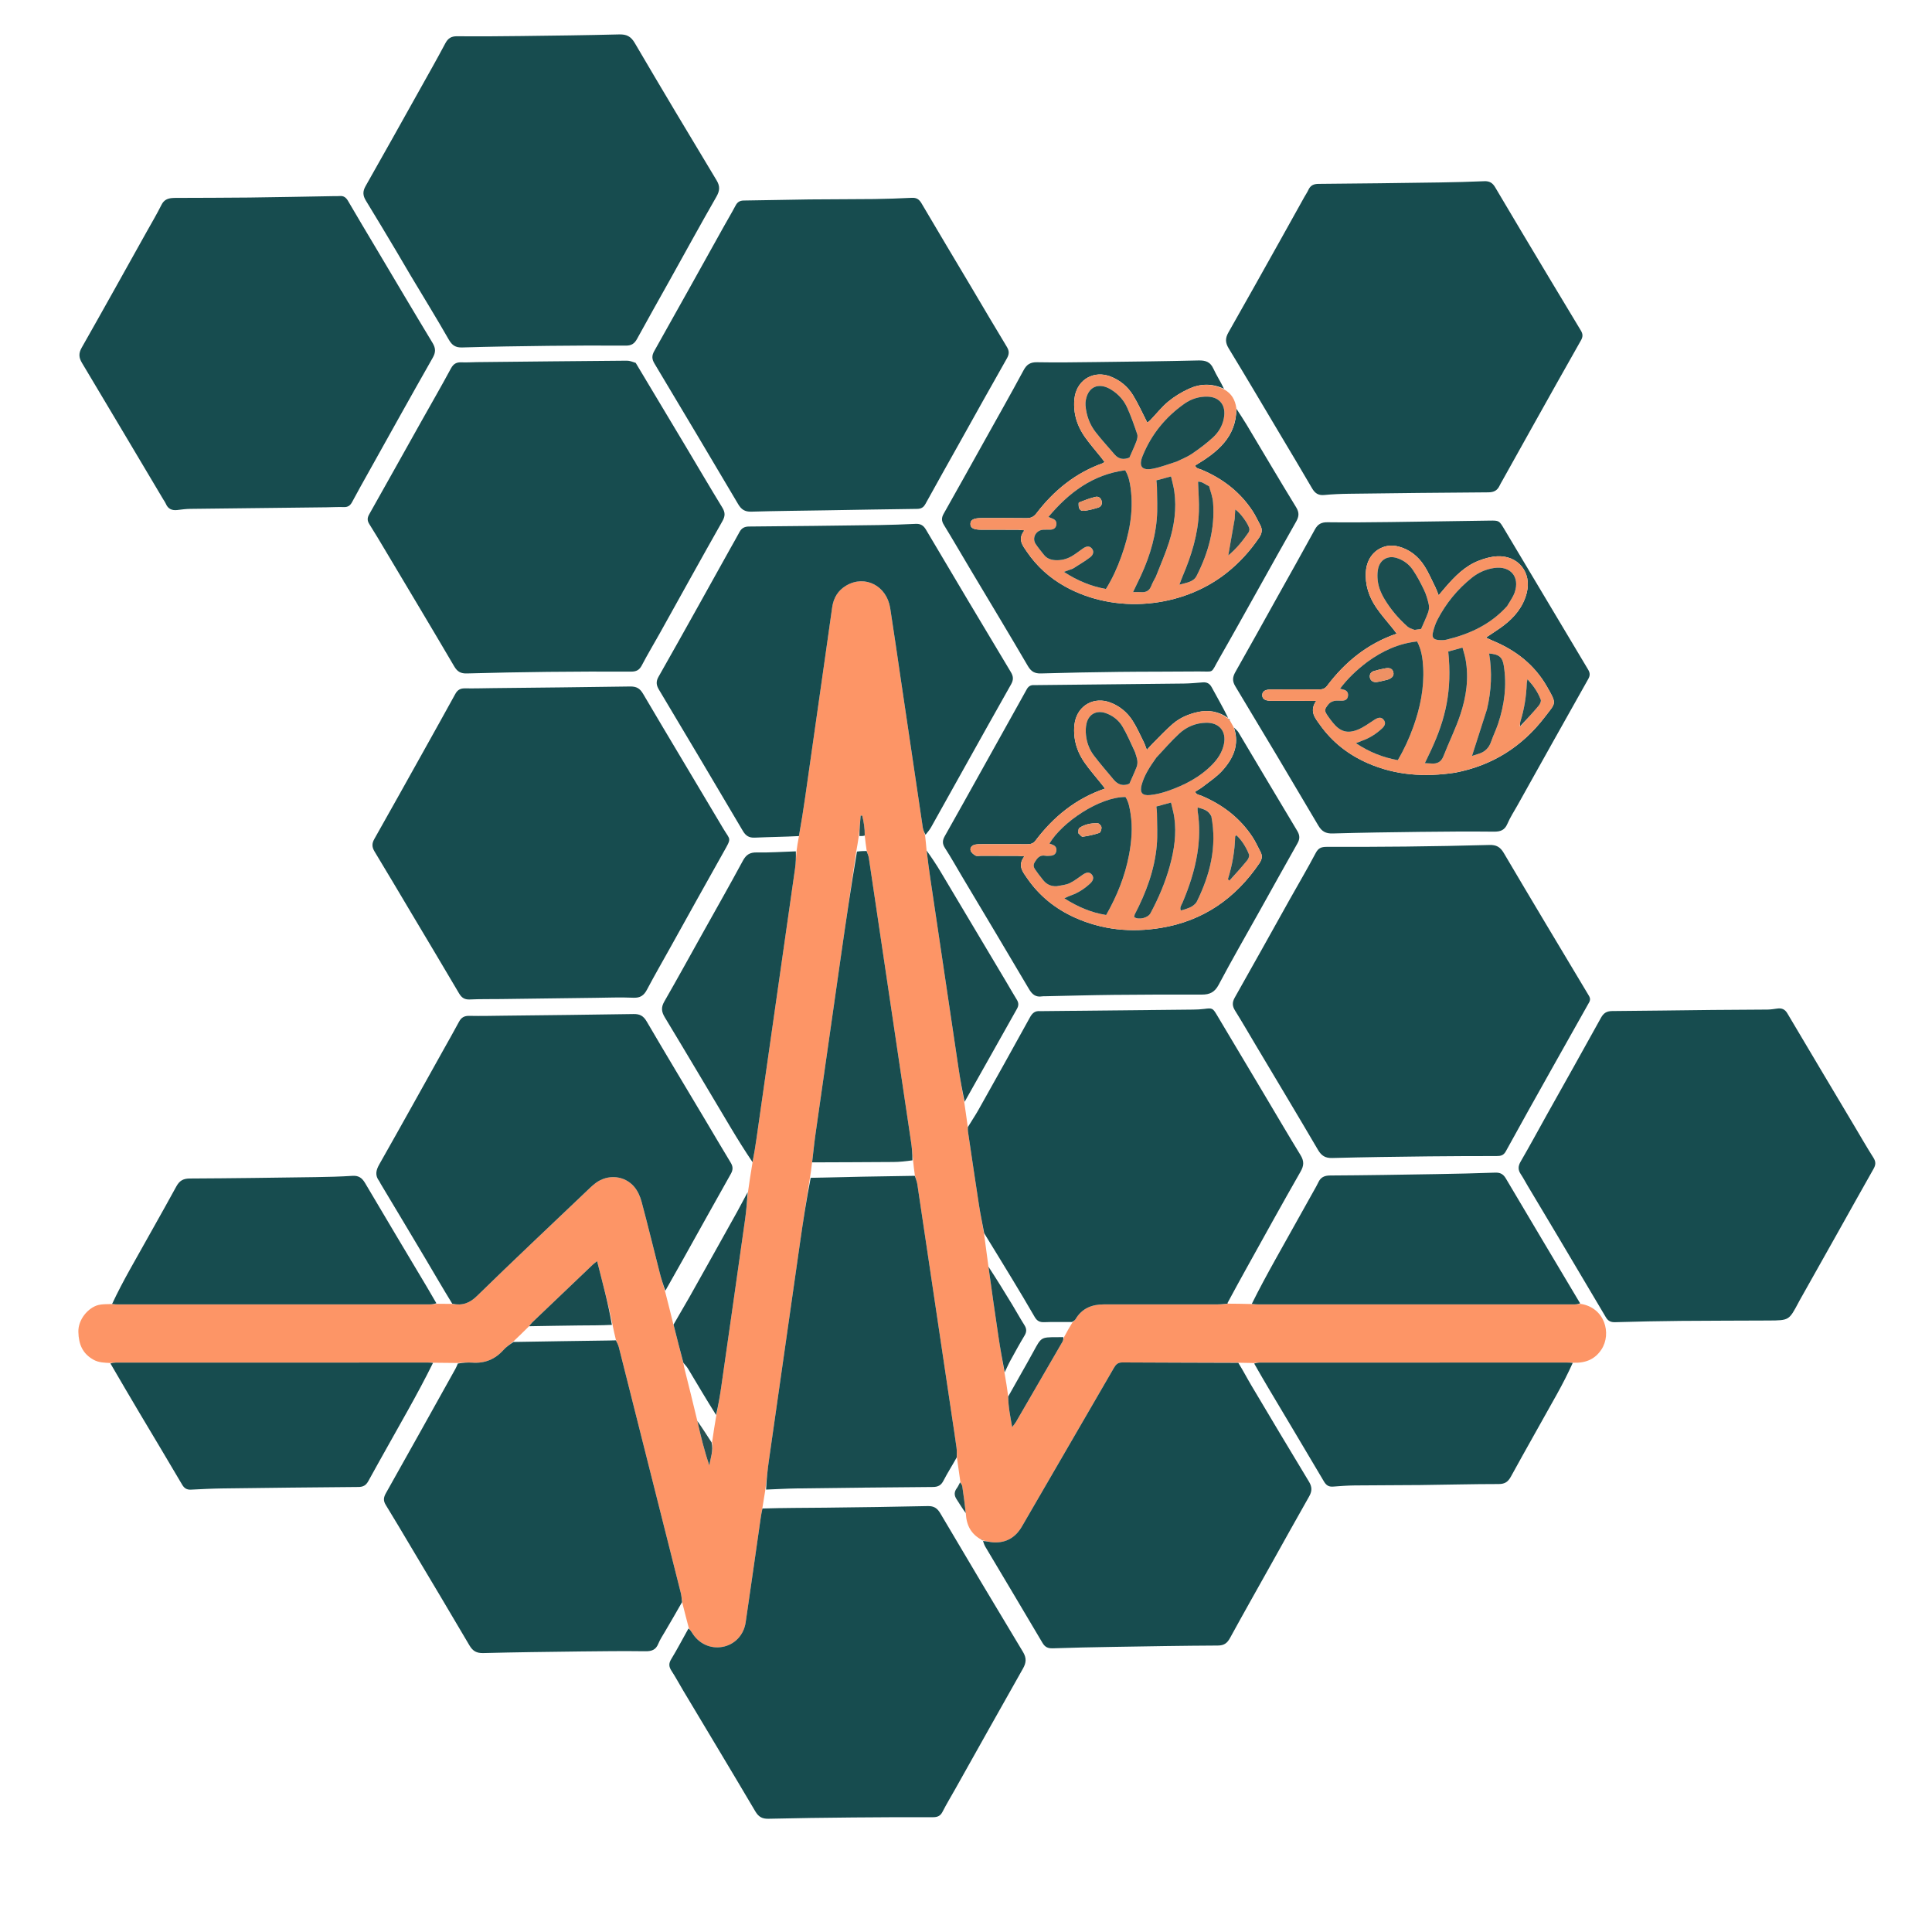 <svg version="1.1" id="Layer_1" xmlns="http://www.w3.org/2000/svg" xmlns:xlink="http://www.w3.org/1999/xlink" x="0px" y="0px"
	 width="100%" viewBox="0 0 2560 2560" xml:space="preserve">
<path opacity="0" stroke="none" 
	d="
M2562,978 
	C2562,1506.667 2562,2034.333 2562,2562 
	C1708.667,2562 855.334,2562 2.001,2562 
	C2,1708.667 2,855.334 2,2.001 
	C855.333,2.001 1708.666,2.001 2561.999,2 
	C2562,327 2562,652 2562,978 
M1627.984,952.068 
	C1627.984,952.068 1627.92,952.188 1628.158,950.706 
	C1620.62,937.427 1612.875,924.258 1605.648,910.811 
	C1602.863,905.63 1599.157,903.749 1593.585,904.19 
	C1585.31,904.843 1577.021,905.641 1568.731,905.74 
	C1503.487,906.513 1438.241,907.134 1372.995,907.802 
	C1371.996,907.813 1370.993,907.882 1369.998,907.818 
	C1365.462,907.523 1362.474,909.65 1360.375,913.556 
	C1357.067,919.711 1353.592,925.776 1350.19,931.88 
	C1334.471,960.084 1318.762,988.295 1303.03,1016.492 
	C1286.003,1047.011 1269.035,1077.563 1251.84,1107.988 
	C1248.721,1113.505 1248.447,1117.942 1252.076,1123.566 
	C1260.193,1136.141 1267.489,1149.245 1275.157,1162.112 
	C1304.642,1211.584 1334.269,1260.972 1363.493,1310.598 
	C1367.732,1317.796 1372.547,1321.639 1380.954,1320.207 
	C1382.254,1319.985 1383.614,1320.109 1384.946,1320.081 
	C1415.214,1319.454 1445.48,1318.577 1475.752,1318.265 
	C1514.721,1317.865 1553.694,1317.767 1592.665,1317.877 
	C1602.971,1317.906 1609.582,1314.725 1614.803,1304.866 
	C1632.089,1272.22 1650.568,1240.206 1668.585,1207.947 
	C1685.467,1177.721 1702.259,1147.444 1719.295,1117.305 
	C1722.634,1111.4 1722.372,1106.689 1718.789,1100.744 
	C1692.669,1057.399 1666.964,1013.806 1641.01,970.361 
	C1639.577,967.962 1637.105,966.183 1634.302,963.279 
	C1632.832,960.537 1631.362,957.794 1629.777,953.715 
	C1629.136,953.151 1628.496,952.588 1627.984,952.068 
M1638.131,540.103 
	C1636.638,529.771 1631.973,521.463 1622.482,514.582 
	C1617.529,505.915 1611.929,497.543 1607.804,488.498 
	C1603.662,479.417 1597.372,477.39 1587.999,477.613 
	C1542.747,478.689 1497.481,479.207 1452.218,479.757 
	C1426.239,480.073 1400.249,480.467 1374.278,479.996 
	C1365.384,479.835 1360.54,482.714 1356.321,490.56 
	C1339.456,521.924 1321.882,552.907 1304.536,584.012 
	C1286.541,616.281 1268.584,648.572 1250.412,680.741 
	C1247.469,685.952 1247.392,690.117 1250.611,695.375 
	C1262.953,715.529 1274.779,735.997 1286.884,756.297 
	C1311.95,798.333 1337.282,840.213 1361.971,882.469 
	C1366.281,889.845 1371.007,892.586 1379.341,892.343 
	C1413.933,891.337 1448.539,890.677 1483.144,890.275 
	C1517.784,889.873 1552.431,890.089 1587.072,889.728 
	C1609.779,889.492 1603.586,893.476 1615.185,873.225 
	C1633.385,841.45 1651.125,809.413 1669.028,777.469 
	C1685.142,748.718 1701.077,719.865 1717.407,691.236 
	C1721.226,684.54 1721.851,679.329 1717.463,672.177 
	C1695.179,635.856 1673.617,599.091 1651.711,562.536 
	C1647.454,555.434 1642.788,548.577 1638.131,540.103 
M1302.531,2041.285 
	C1302.531,2041.285 1302.665,2041.203 1302.38,2042.682 
	C1303.512,2045.066 1304.459,2047.56 1305.803,2049.819 
	C1330.989,2092.172 1356.31,2134.446 1381.34,2176.891 
	C1384.701,2182.591 1388.698,2184.323 1395.14,2184.097 
	C1421.405,2183.176 1447.688,2182.664 1473.967,2182.233 
	C1520.563,2181.469 1567.161,2180.638 1613.76,2180.421 
	C1622.122,2180.382 1626.176,2177.118 1629.941,2170.238 
	C1647.996,2137.236 1666.533,2104.497 1684.897,2071.664 
	C1701.475,2042.024 1717.923,2012.311 1734.721,1982.797 
	C1738.618,1975.951 1738.705,1970.303 1734.519,1963.393 
	C1708.812,1920.964 1683.42,1878.343 1658.077,1835.695 
	C1652.315,1825.999 1647.156,1815.944 1643.529,1805.737 
	C1649.573,1805.848 1655.616,1805.959 1662.07,1807.446 
	C1668.287,1818.073 1674.438,1828.739 1680.732,1839.32 
	C1705.252,1880.533 1729.894,1921.673 1754.262,1962.974 
	C1757.173,1967.907 1760.505,1970.256 1766.214,1969.832 
	C1775.822,1969.116 1785.451,1968.382 1795.078,1968.275 
	C1824.063,1967.953 1853.053,1968.068 1882.039,1967.753 
	C1916.654,1967.377 1951.267,1966.429 1985.88,1966.426 
	C1994.12,1966.425 1998.25,1963.465 2002.063,1956.516 
	C2022.085,1920.03 2042.698,1883.869 2062.929,1847.496 
	C2070.523,1833.842 2077.64,1819.921 2086.549,1805.779 
	C2101.579,1806.27 2113.703,1800.809 2122.047,1788.048 
	C2135.744,1767.096 2126.565,1732.425 2093.487,1726.406 
	C2060.745,1671.517 2027.899,1616.69 1995.409,1561.652 
	C1991.834,1555.596 1987.864,1553.555 1981.051,1553.804 
	C1955.128,1554.749 1929.188,1555.322 1903.25,1555.756 
	C1856.336,1556.542 1809.42,1557.346 1762.502,1557.583 
	C1754.675,1557.623 1749.866,1560.068 1746.771,1566.853 
	C1745.944,1568.668 1745.001,1570.435 1744.027,1572.177 
	C1726.003,1604.416 1707.914,1636.619 1689.953,1668.893 
	C1679.119,1688.363 1668.479,1707.941 1655.915,1727.636 
	C1646.255,1727.564 1636.594,1727.492 1627.088,1726.981 
	C1627.088,1726.981 1626.718,1726.711 1627.113,1725.16 
	C1635.284,1710.283 1643.388,1695.369 1651.639,1680.537 
	C1675.436,1637.76 1699.031,1594.866 1723.353,1552.389 
	C1728.007,1544.26 1727.999,1538.293 1723.24,1530.535 
	C1706.7,1503.569 1690.743,1476.245 1674.548,1449.066 
	C1653.75,1414.162 1632.947,1379.261 1612.122,1344.373 
	C1607.006,1335.803 1605.978,1335.509 1595.932,1336.84 
	C1591.007,1337.492 1585.999,1337.711 1581.024,1337.764 
	C1513.758,1338.484 1446.492,1339.14 1379.225,1339.812 
	C1378.892,1339.815 1378.556,1339.847 1378.226,1339.818 
	C1371.834,1339.245 1368.069,1342.016 1364.891,1347.801 
	C1342.288,1388.942 1319.362,1429.906 1296.38,1470.837 
	C1292.164,1478.347 1287.222,1485.45 1282.183,1490.989 
	C1280.684,1480.809 1279.185,1470.628 1278.716,1459.429 
	C1301.639,1418.508 1324.522,1377.563 1347.544,1336.698 
	C1349.961,1332.408 1349.896,1328.789 1347.334,1324.659 
	C1342.426,1316.746 1337.861,1308.62 1333.096,1300.617 
	C1304.157,1252.019 1275.25,1203.403 1246.213,1154.865 
	C1240.427,1145.192 1234.122,1135.829 1227.729,1124.688 
	C1227.064,1118.62 1226.4,1112.552 1227.006,1105.811 
	C1229.28,1102.571 1231.853,1099.5 1233.782,1096.067 
	C1248.301,1070.226 1262.671,1044.302 1277.131,1018.428 
	C1297.928,981.216 1318.669,943.971 1339.675,906.877 
	C1343.001,901.004 1343.003,896.505 1339.406,890.519 
	C1301.668,827.717 1264.197,764.753 1226.882,701.698 
	C1223.527,696.029 1219.558,693.837 1213.171,694.137 
	C1196.894,694.902 1180.602,695.526 1164.31,695.75 
	C1107.036,696.538 1049.761,697.228 992.484,697.668 
	C986.29,697.716 982.538,699.938 979.773,705.138 
	C976.022,712.191 971.985,719.092 968.096,726.072 
	C953.511,752.253 938.972,778.46 924.349,804.621 
	C907.129,835.428 889.949,866.258 872.487,896.928 
	C869.054,902.959 869.579,907.876 873.011,913.623 
	C910.229,975.955 947.382,1038.326 984.239,1100.872 
	C988.14,1107.492 992.499,1110.256 1000.156,1109.917 
	C1019.422,1109.064 1038.718,1108.879 1057.87,1110.038 
	C1057.048,1116.047 1056.225,1122.056 1053.654,1128.072 
	C1036.715,1128.648 1019.763,1129.886 1002.844,1129.536 
	C993.545,1129.343 988.645,1132.541 984.294,1140.607 
	C966.921,1172.813 948.819,1204.625 930.981,1236.579 
	C914.115,1266.791 897.459,1297.122 880.225,1327.121 
	C875.81,1334.808 876.404,1340.592 880.929,1348.068 
	C910.391,1396.747 939.306,1445.758 968.505,1494.597 
	C977.711,1509.996 987.236,1525.203 996.443,1542.15 
	C994.677,1554.537 992.912,1566.923 990.311,1579.987 
	C985.839,1588.487 981.536,1597.081 976.864,1605.471 
	C955.719,1643.447 934.532,1681.399 913.219,1719.282 
	C906.561,1731.117 899.462,1742.705 891.937,1752.887 
	C888.358,1738.89 884.778,1724.894 882.07,1709.629 
	C889.902,1695.701 897.768,1681.792 905.56,1667.842 
	C926.501,1630.35 947.328,1592.793 968.425,1555.389 
	C971.415,1550.087 971.391,1545.787 968.259,1540.634 
	C956.845,1521.859 945.767,1502.88 934.514,1484.008 
	C908.596,1440.54 882.446,1397.208 856.912,1353.516 
	C852.603,1346.142 847.863,1343.505 839.544,1343.646 
	C782.63,1344.61 725.708,1345.163 668.789,1345.821 
	C653.136,1346.002 637.476,1346.401 621.832,1346.067 
	C615.28,1345.927 611.267,1348.169 608.245,1353.825 
	C601.658,1366.154 594.718,1378.294 587.902,1390.5 
	C559.503,1441.354 531.256,1492.295 502.525,1542.961 
	C498.055,1550.844 496.773,1557.521 502.388,1564.905 
	C503.185,1565.952 503.626,1567.263 504.309,1568.405 
	C523.956,1601.262 543.687,1634.069 563.241,1666.982 
	C575.138,1687.008 586.764,1707.195 596.678,1727.607 
	C590.606,1727.59 584.533,1727.574 578.025,1726.231 
	C573.797,1719.07 569.594,1711.895 565.337,1704.751 
	C538.092,1659.026 510.729,1613.371 483.695,1567.521 
	C479.698,1560.741 475.155,1557.537 467.019,1558.058 
	C450.784,1559.099 434.497,1559.508 418.225,1559.739 
	C362.688,1560.528 307.15,1561.332 251.609,1561.586 
	C242.765,1561.626 237.873,1564.375 233.612,1572.167 
	C213.506,1608.934 192.693,1645.313 172.28,1681.912 
	C163.862,1697.005 155.813,1712.305 145.867,1727.656 
	C140.62,1728.142 135.192,1727.933 130.163,1729.249 
	C116.922,1732.716 103.418,1748.287 103.833,1764.837 
	C104.252,1781.521 109.473,1793.663 123.936,1801.736 
	C130.834,1805.587 138.502,1805.672 146.598,1807.319 
	C159.263,1828.831 171.86,1850.383 184.609,1871.844 
	C203.482,1903.612 222.592,1935.241 241.269,1967.123 
	C244.222,1972.165 247.56,1974.143 253.19,1973.849 
	C267.128,1973.122 281.079,1972.438 295.032,1972.255 
	C354.943,1971.468 414.855,1970.78 474.769,1970.327 
	C481.245,1970.278 484.925,1968.233 488.106,1962.438 
	C505.4,1930.926 523.233,1899.71 540.716,1868.3 
	C552.207,1847.656 563.418,1826.856 576.503,1805.772 
	C586.618,1805.854 596.733,1805.935 606.478,1807.474 
	C605.48,1809.569 604.595,1811.727 603.468,1813.75 
	C572.832,1868.704 542.269,1923.699 511.367,1978.503 
	C508.173,1984.168 507.656,1988.431 511.111,1994.035 
	C522.642,2012.734 533.775,2031.68 545.02,2050.555 
	C570.75,2093.742 596.608,2136.855 622.03,2180.223 
	C626.454,2187.77 631.528,2190.626 640.365,2190.399 
	C683.284,2189.299 726.219,2188.773 769.151,2188.259 
	C797.795,2187.916 826.447,2187.616 855.087,2187.983 
	C863.422,2188.09 868.943,2186.248 872.254,2178.119 
	C874.621,2172.308 878.219,2166.985 881.404,2161.523 
	C888.761,2148.901 896.201,2136.328 904.271,2125.188 
	C907.084,2135.864 909.896,2146.539 911.822,2158.452 
	C904.391,2171.848 897.33,2185.469 889.361,2198.536 
	C885.826,2204.334 886.273,2208.581 889.78,2213.943 
	C895.244,2222.295 899.934,2231.15 905.062,2239.726 
	C937.029,2293.176 969.178,2346.517 1000.837,2400.148 
	C1005.167,2407.483 1009.99,2410.146 1018.336,2409.946 
	C1055.609,2409.053 1092.894,2408.591 1130.177,2408.243 
	C1165.496,2407.914 1200.819,2407.805 1236.14,2407.89 
	C1242.13,2407.905 1246.012,2406.343 1248.88,2400.744 
	C1254.188,2390.38 1260.234,2380.394 1265.94,2370.232 
	C1295.773,2317.094 1325.503,2263.897 1355.523,2210.865 
	C1359.885,2203.159 1360.353,2196.932 1355.504,2188.897 
	C1318.677,2127.876 1282.225,2066.629 1245.986,2005.258 
	C1241.926,1998.382 1237.495,1995.461 1229.392,1995.64 
	C1184.455,1996.631 1139.509,1997.232 1094.563,1997.74 
	C1066.577,1998.056 1038.586,1997.971 1010.493,1996.466 
	C1011.714,1988.899 1012.935,1981.331 1016.001,1973.786 
	C1029.251,1973.259 1042.498,1972.431 1055.753,1972.257 
	C1115.849,1971.47 1175.948,1970.766 1236.048,1970.339 
	C1242.908,1970.29 1246.948,1968.203 1250.141,1962 
	C1255.444,1951.697 1261.744,1941.906 1268.192,1933.472 
	C1269.641,1943.498 1271.089,1953.525 1271.8,1964.817 
	C1270.532,1967.146 1269.532,1969.678 1267.944,1971.764 
	C1264.254,1976.613 1264.093,1981.297 1267.418,1986.403 
	C1271.561,1992.766 1275.457,1999.291 1279.663,2007.425 
	C1280.708,2021.924 1287.262,2032.956 1300.719,2040.872 
	C1301.363,2041.043 1302.007,2041.214 1302.531,2041.285 
M841.863,480.186 
	C838.093,479.389 834.316,477.872 830.552,477.902 
	C764.303,478.43 698.054,479.141 631.806,479.83 
	C625.146,479.899 618.471,480.428 611.833,480.116 
	C605.16,479.802 600.978,481.763 597.549,488.14 
	C584.784,511.879 571.255,535.206 558.071,558.721 
	C535.115,599.664 512.258,640.663 489.196,681.546 
	C486.589,686.168 486.469,689.871 489.361,694.427 
	C496.851,706.231 503.962,718.278 511.124,730.288 
	C541.475,781.181 571.935,832.011 601.946,883.104 
	C606.07,890.125 610.708,892.571 618.619,892.349 
	C654.208,891.351 689.808,890.655 725.409,890.264 
	C762.381,889.857 799.359,889.776 836.333,889.921 
	C843.187,889.948 847.198,887.845 850.445,881.616 
	C857.978,867.164 866.424,853.189 874.365,838.945 
	C901.922,789.511 929.24,739.943 957.153,690.711 
	C961.018,683.894 961.099,679.115 957.119,672.608 
	C940.794,645.914 924.971,618.912 908.928,592.045 
	C886.907,555.169 864.854,518.314 841.863,480.186 
M216.739,662.297 
	C217.749,664.021 218.967,665.658 219.731,667.485 
	C222.607,674.361 227.824,676.647 234.935,675.807 
	C240.542,675.145 246.174,674.349 251.804,674.277 
	C312.081,673.508 372.36,672.878 432.638,672.192 
	C440.3,672.105 447.972,671.615 455.619,671.889 
	C461.07,672.085 464.11,669.847 466.593,665.176 
	C473.784,651.649 481.326,638.309 488.797,624.932 
	C516.89,574.632 544.828,524.243 573.319,474.167 
	C577.539,466.75 577.442,461.45 573.107,454.287 
	C547.931,412.683 523.221,370.796 498.359,329.002 
	C485.928,308.107 473.384,287.278 461.179,266.251 
	C458.498,261.631 455.339,259.278 450.016,259.777 
	C447.701,259.994 445.353,259.837 443.021,259.876 
	C405.405,260.514 367.792,261.313 330.174,261.75 
	C298.186,262.121 266.193,262.072 234.202,262.226 
	C231.872,262.237 229.526,262.232 227.217,262.497 
	C221.317,263.172 216.96,265.437 213.993,271.377 
	C207.748,283.876 200.584,295.916 193.763,308.125 
	C165.341,358.992 137.08,409.95 108.287,460.606 
	C104.021,468.112 104.375,473.751 108.586,480.791 
	C144.488,540.812 180.156,600.973 216.739,662.297 
M1286.842,380.199 
	C1264.868,343.279 1242.798,306.416 1221.027,269.377 
	C1217.942,264.127 1214.449,261.817 1208.323,262.116 
	C1191.714,262.926 1175.086,263.532 1158.459,263.735 
	C1129.802,264.087 1101.139,263.919 1072.482,264.253 
	C1043.525,264.591 1014.573,265.399 985.617,265.696 
	C980.19,265.752 977.092,267.775 974.632,272.434 
	C969.66,281.852 964.18,291.002 958.992,300.308 
	C928.342,355.281 897.828,410.331 866.924,465.161 
	C863.449,471.328 863.742,475.935 867.182,481.684 
	C904.288,543.71 941.329,605.774 978.089,668.004 
	C982.3,675.133 987.005,678.217 995.498,677.967 
	C1028.438,676.999 1061.4,676.743 1094.353,676.203 
	C1134.635,675.543 1174.916,674.778 1215.201,674.297 
	C1220.55,674.234 1223.677,672.411 1226.259,667.723 
	C1241.365,640.301 1256.744,613.029 1272.026,585.704 
	C1292.673,548.786 1313.174,511.784 1334.11,475.029 
	C1337.353,469.336 1337.517,465.192 1334.11,459.584 
	C1318.376,433.68 1303.069,407.515 1286.842,380.199 
M2106.102,1327.368 
	C2108.299,1323.425 2105.986,1320.442 2104.086,1317.267 
	C2066.824,1254.977 2029.413,1192.774 1992.58,1130.231 
	C1987.802,1122.119 1982.568,1119.376 1973.54,1119.633 
	C1936.618,1120.684 1899.681,1121.32 1862.746,1121.74 
	C1827.771,1122.138 1792.791,1122.172 1757.813,1122.129 
	C1751.282,1122.12 1746.981,1123.471 1743.516,1130.036 
	C1732.489,1150.93 1720.444,1171.285 1708.901,1191.908 
	C1684.676,1235.187 1660.656,1278.58 1636.189,1321.72 
	C1632.551,1328.136 1632.729,1333.021 1636.514,1339.08 
	C1645.859,1354.04 1654.675,1369.332 1663.706,1384.488 
	C1691.317,1430.823 1719.097,1477.059 1746.378,1523.587 
	C1750.971,1531.421 1756.041,1534.655 1765.318,1534.408 
	C1807.904,1533.276 1850.508,1532.754 1893.108,1532.252 
	C1923.086,1531.898 1953.068,1531.874 1983.048,1531.836 
	C1988.328,1531.829 1992.255,1531.11 1995.263,1525.621 
	C2014.782,1490.003 2034.684,1454.594 2054.537,1419.16 
	C2071.46,1388.957 2088.487,1358.813 2106.102,1327.368 
M526.257,334.75 
	C532.165,344.792 538.015,354.869 543.992,364.87 
	C560.905,393.17 578.224,421.236 594.582,449.853 
	C598.983,457.553 603.541,460.66 612.464,460.397 
	C650.39,459.279 688.335,458.691 726.278,458.258 
	C760.59,457.866 794.908,457.706 829.22,457.961 
	C836.598,458.015 840.658,455.401 844.078,449.136 
	C858.275,423.127 872.898,397.351 887.323,371.467 
	C907.908,334.53 928.199,297.425 949.228,260.742 
	C953.766,252.826 954.305,246.894 949.506,238.932 
	C913.064,178.472 876.804,117.898 841.11,56.994 
	C835.928,48.151 830.253,45.358 820.468,45.606 
	C777.211,46.705 733.938,47.225 690.668,47.745 
	C662.353,48.086 634.031,48.33 605.717,48.042 
	C597.946,47.963 593.624,50.725 590.048,57.457 
	C579.272,77.739 567.95,97.731 556.74,117.781 
	C532.697,160.786 508.725,203.832 484.377,246.665 
	C480.39,253.678 480.748,259.229 484.842,265.875 
	C498.638,288.27 512.017,310.921 526.257,334.75 
M2049.105,1478.111 
	C2037.766,1498.477 2026.652,1518.975 2014.949,1539.13 
	C2011.457,1545.143 2011.249,1550.051 2015.045,1555.715 
	C2018.374,1560.682 2021.132,1566.03 2024.202,1571.174 
	C2037.342,1593.199 2050.539,1615.19 2063.652,1637.231 
	C2085.105,1673.293 2106.552,1709.358 2127.882,1745.493 
	C2130.752,1750.355 2134.304,1752.142 2140.084,1751.974 
	C2169.028,1751.129 2197.984,1750.526 2226.939,1750.259 
	C2265.925,1749.898 2304.916,1749.992 2343.903,1749.754 
	C2370.499,1749.591 2370.499,1749.486 2382.848,1726.414 
	C2383.32,1725.533 2383.746,1724.627 2384.235,1723.756 
	C2400.881,1694.147 2417.551,1664.553 2434.177,1634.934 
	C2450.315,1606.182 2466.328,1577.358 2482.6,1548.682 
	C2485.547,1543.488 2485.766,1539.353 2482.401,1534.068 
	C2473.639,1520.307 2465.542,1506.122 2457.189,1492.101 
	C2427.528,1442.312 2397.81,1392.556 2368.296,1342.68 
	C2365.057,1337.206 2360.859,1335.592 2355.014,1336.385 
	C2350.742,1336.965 2346.445,1337.688 2342.152,1337.734 
	C2317.829,1337.995 2293.503,1337.977 2269.179,1338.23 
	C2224.896,1338.691 2180.615,1339.396 2136.332,1339.688 
	C2129.142,1339.735 2124.94,1342.154 2121.386,1348.603 
	C2097.759,1391.468 2073.706,1434.099 2049.105,1478.111 
M560.923,995.886 
	C539.31,1034.527 517.793,1073.224 495.983,1111.754 
	C492.61,1117.712 492.743,1122.455 496.286,1128.287 
	C512.882,1155.603 529.109,1183.142 545.465,1210.603 
	C566.421,1245.786 587.474,1280.912 608.23,1316.213 
	C611.651,1322.031 615.569,1324.681 622.529,1324.352 
	C636.161,1323.709 649.835,1323.956 663.492,1323.783 
	C705.098,1323.256 746.703,1322.678 788.309,1322.177 
	C805.297,1321.972 822.313,1321.293 839.263,1322.039 
	C848.359,1322.439 853.177,1319.051 857.222,1311.423 
	C867.202,1292.599 877.835,1274.121 888.208,1255.505 
	C911.706,1213.332 935.052,1171.072 958.774,1129.024 
	C969.857,1109.379 967.76,1113.793 958.36,1097.925 
	C923.061,1038.337 887.255,979.049 852.134,919.358 
	C847.769,911.94 843.153,909.497 834.861,909.63 
	C774.272,910.603 713.676,911.13 653.083,911.799 
	C640.759,911.935 628.43,912.322 616.112,912.111 
	C610.055,912.007 606.259,914.115 603.32,919.486 
	C589.573,944.604 575.534,969.562 560.923,995.886 
M2051.232,365.761 
	C2027.843,326.595 2004.341,287.496 1981.188,248.192 
	C1977.679,242.236 1973.591,239.824 1966.761,240.11 
	C1947.158,240.93 1927.538,241.469 1907.92,241.755 
	C1854.328,242.536 1800.733,243.25 1747.136,243.645 
	C1740.562,243.694 1736.426,245.686 1733.727,251.532 
	C1732.198,254.844 1730.09,257.886 1728.306,261.084 
	C1717.766,279.979 1707.281,298.904 1696.71,317.781 
	C1673.776,358.732 1650.947,399.743 1627.716,440.525 
	C1623.388,448.122 1623.475,454.052 1628.089,461.626 
	C1650.959,499.159 1673.268,537.033 1695.753,574.8 
	C1710.061,598.831 1724.472,622.802 1738.526,646.98 
	C1742.285,653.446 1746.752,656.645 1754.53,655.913 
	C1765.435,654.885 1776.419,654.402 1787.377,654.262 
	C1848.967,653.48 1910.559,652.738 1972.152,652.376 
	C1979.54,652.333 1984.085,649.855 1987.056,643.478 
	C1988.039,641.369 1989.262,639.371 1990.398,637.335 
	C2003.861,613.201 2017.3,589.054 2030.802,564.942 
	C2052.11,526.892 2073.374,488.817 2094.902,450.893 
	C2097.59,446.158 2097.453,442.496 2094.752,438.041 
	C2080.421,414.41 2066.262,390.674 2051.232,365.761 
M1691.618,792.662 
	C1673.466,825.221 1655.47,857.867 1637.037,890.265 
	C1633.19,897.027 1632.583,902.27 1636.848,909.35 
	C1673.779,970.654 1710.447,1032.12 1746.772,1093.785 
	C1751.448,1101.723 1756.679,1104.647 1765.805,1104.386 
	C1804.388,1103.282 1842.989,1102.715 1881.587,1102.262 
	C1914.226,1101.879 1946.874,1101.626 1979.51,1101.98 
	C1988.257,1102.075 1993.785,1100.013 1997.41,1091.534 
	C2001.055,1083.008 2006.238,1075.136 2010.786,1066.999 
	C2041.973,1011.21 2073.086,955.38 2104.507,899.723 
	C2107.257,894.851 2106.893,891.496 2104.218,887.027 
	C2067.109,825.045 2030.155,762.971 1993.13,700.939 
	C1986.464,689.771 1986.394,689.657 1973.685,689.827 
	C1929.76,690.418 1885.837,691.224 1841.911,691.754 
	C1814.269,692.087 1786.618,692.375 1758.979,692.028 
	C1750.946,691.927 1746.173,694.465 1742.335,701.495 
	C1725.907,731.586 1709.049,761.442 1691.618,792.662 
z"/>
<path fill="#FD9566" opacity="1" stroke="none" 
	d="
M2094.042,1727.632 
	C2126.565,1732.425 2135.744,1767.096 2122.047,1788.048 
	C2113.703,1800.809 2101.579,1806.27 2084.752,1805.711 
	C2080.961,1805.586 2078.966,1805.477 2076.97,1805.477 
	C1941.51,1805.469 1806.049,1805.465 1670.589,1805.493 
	C1667.612,1805.494 1664.636,1805.869 1661.659,1806.07 
	C1655.616,1805.959 1649.573,1805.848 1641.733,1805.698 
	C1589.029,1805.596 1538.12,1805.663 1487.213,1805.302 
	C1480.994,1805.258 1478.464,1808.21 1475.806,1812.811 
	C1450.015,1857.458 1424.088,1902.028 1398.202,1946.62 
	C1383.505,1971.938 1368.778,1997.238 1354.128,2022.582 
	C1345.696,2037.17 1333.265,2044.638 1316.311,2043.705 
	C1311.73,2043.453 1307.212,2042.068 1302.665,2041.203 
	C1302.665,2041.203 1302.531,2041.285 1302.403,2040.807 
	C1301.571,2040.218 1300.867,2040.105 1300.162,2039.993 
	C1287.262,2032.956 1280.708,2021.924 1279.774,2005.776 
	C1278.324,1992.658 1276.854,1981.174 1275.122,1969.73 
	C1274.798,1967.589 1273.426,1965.607 1272.538,1963.552 
	C1271.089,1953.525 1269.641,1943.498 1268.047,1931.817 
	C1267.768,1926.182 1267.976,1922.153 1267.441,1918.227 
	C1265.595,1904.694 1263.492,1891.197 1261.483,1877.687 
	C1246.192,1774.88 1230.919,1672.071 1215.538,1569.277 
	C1214.964,1565.444 1213.343,1561.767 1212.223,1557.174 
	C1211.332,1550.346 1210.428,1544.361 1209.861,1537.541 
	C1209.15,1528.462 1208.25,1520.197 1207.032,1511.979 
	C1197.379,1446.818 1187.651,1381.668 1177.973,1316.51 
	C1169.077,1256.619 1160.238,1196.718 1151.267,1136.837 
	C1150.794,1133.682 1149.321,1130.677 1148.324,1126.784 
	C1147.393,1119.97 1146.452,1113.973 1145.823,1107.145 
	C1146.002,1097.59 1144.556,1089.104 1142.481,1080.731 
	C1141.787,1080.743 1141.092,1080.755 1140.397,1080.767 
	C1139.592,1089.795 1138.786,1098.823 1137.833,1108.661 
	C1136.764,1115.529 1135.844,1121.587 1134.568,1128.321 
	C1127.495,1175.444 1120.732,1221.884 1114.066,1268.337 
	C1102.909,1346.091 1091.772,1423.848 1080.732,1501.618 
	C1078.912,1514.438 1077.628,1527.334 1075.927,1540.986 
	C1075.094,1547.854 1074.431,1553.93 1073.238,1560.585 
	C1068.472,1589.762 1064.128,1618.346 1060.02,1646.964 
	C1046.226,1743.048 1032.485,1839.14 1018.815,1935.241 
	C1016.993,1948.044 1015.696,1960.921 1014.156,1973.763 
	C1012.935,1981.331 1011.714,1988.899 1010.217,1998.032 
	C1009.276,2003.534 1008.529,2007.458 1007.96,2011.408 
	C1001.323,2057.524 994.836,2103.662 988.032,2149.752 
	C985.507,2166.856 973.167,2179.413 957.171,2182.227 
	C940.889,2185.09 925.397,2177.656 916.612,2162.831 
	C915.452,2160.875 914.017,2159.082 912.709,2157.214 
	C909.896,2146.539 907.084,2135.864 904.058,2123.678 
	C903.252,2118.246 902.981,2114.244 902.018,2110.415 
	C874.725,2001.909 847.375,1893.417 819.948,1784.944 
	C819.163,1781.84 817.439,1778.974 816.074,1775.214 
	C814.474,1768.404 812.953,1762.376 811.688,1755.548 
	C805.951,1727.024 798.415,1699.707 791.206,1671.077 
	C788.454,1673.286 786.869,1674.379 785.491,1675.691 
	C758.789,1701.115 732.1,1726.554 705.452,1752.034 
	C703.801,1753.612 702.503,1755.559 700.576,1757.782 
	C693.472,1764.812 686.834,1771.394 679.536,1778.167 
	C674.917,1781.825 670.568,1784.942 667.073,1788.827 
	C655.912,1801.234 642.291,1806.806 625.602,1805.569 
	C619.396,1805.108 613.102,1805.833 606.847,1806.017 
	C596.733,1805.935 586.618,1805.854 574.641,1805.706 
	C571.115,1805.584 569.45,1805.48 567.786,1805.48 
	C429.869,1805.471 291.952,1805.467 154.035,1805.493 
	C151.389,1805.493 148.743,1805.852 146.096,1806.044 
	C138.502,1805.672 130.834,1805.587 123.936,1801.736 
	C109.473,1793.663 104.252,1781.521 103.833,1764.837 
	C103.418,1748.287 116.922,1732.716 130.163,1729.249 
	C135.192,1727.933 140.62,1728.142 147.655,1727.914 
	C151.436,1728.247 153.429,1728.388 155.423,1728.388 
	C293.479,1728.399 431.534,1728.405 569.59,1728.365 
	C572.547,1728.364 575.504,1727.839 578.46,1727.558 
	C584.533,1727.574 590.606,1727.59 598.412,1727.731 
	C612.806,1730.317 622.384,1726.669 632.074,1717.202 
	C679.261,1671.099 727.313,1625.882 775.087,1580.381 
	C779.666,1576.019 784.143,1571.467 789.173,1567.674 
	C805.301,1555.514 827.691,1557.418 840.531,1572.759 
	C845.045,1578.154 848.243,1585.3 850.084,1592.171 
	C858.446,1623.366 866.051,1654.764 874.062,1686.055 
	C876.198,1694.398 878.807,1702.62 881.199,1710.897 
	C884.778,1724.894 888.358,1738.89 892.137,1754.402 
	C896.741,1772.557 901.144,1789.197 905.634,1806.668 
	C906.116,1809.43 906.439,1811.377 906.915,1813.286 
	C912.635,1836.215 918.377,1859.138 924.02,1882.864 
	C928.609,1903.202 933.352,1922.722 939.965,1941.956 
	C941.374,1931.762 945.569,1922.119 943.555,1910.955 
	C945.393,1898.784 946.977,1887.42 949.128,1875.558 
	C951.696,1862.615 953.879,1850.195 955.668,1837.718 
	C966.275,1763.751 976.851,1689.779 987.274,1615.786 
	C988.979,1603.686 989.876,1591.472 991.147,1579.31 
	C992.912,1566.923 994.677,1554.537 997.07,1540.73 
	C999.263,1529.115 1000.92,1518.933 1002.381,1508.722 
	C1019.453,1389.412 1036.521,1270.102 1053.489,1150.777 
	C1054.557,1143.268 1054.784,1135.639 1055.402,1128.065 
	C1056.225,1122.056 1057.048,1116.047 1058.541,1108.659 
	C1061.799,1090.179 1064.501,1073.093 1066.953,1055.972 
	C1076.012,992.716 1084.994,929.449 1093.994,866.185 
	C1096.9,845.756 1099.777,825.323 1102.658,804.89 
	C1104.437,792.275 1110.374,782.268 1121.496,775.799 
	C1146.272,761.388 1174.927,776.124 1179.569,805.866 
	C1184.548,837.762 1189.105,869.723 1193.834,901.657 
	C1203.438,966.512 1213.009,1031.372 1222.697,1096.215 
	C1223.22,1099.711 1224.701,1103.064 1225.736,1106.484 
	C1226.4,1112.552 1227.064,1118.62 1227.726,1126.327 
	C1229.359,1139.83 1230.89,1151.708 1232.646,1163.554 
	C1245.136,1247.813 1257.629,1332.073 1270.235,1416.316 
	C1272.443,1431.068 1275.188,1445.739 1277.685,1460.448 
	C1279.185,1470.628 1280.684,1480.809 1282.25,1492.598 
	C1282.401,1495.868 1282.344,1497.55 1282.588,1499.187 
	C1287.422,1531.759 1292.168,1564.344 1297.214,1596.883 
	C1299.144,1609.333 1301.773,1621.675 1303.94,1634.908 
	C1305.833,1649.688 1307.868,1663.625 1309.766,1678.467 
	C1314.067,1709.906 1318.401,1740.457 1322.985,1770.971 
	C1325.395,1787.005 1328.243,1802.973 1331.19,1819.871 
	C1333.031,1830.366 1334.575,1839.961 1335.935,1850.473 
	C1336.009,1864.241 1338.654,1876.714 1341.179,1891.016 
	C1343.576,1887.788 1345.063,1886.14 1346.155,1884.262 
	C1366.702,1848.918 1387.219,1813.556 1407.663,1778.152 
	C1408.773,1776.229 1409.188,1773.905 1410.233,1771.156 
	C1413.92,1764.372 1417.302,1758.201 1421.299,1751.813 
	C1423.022,1750.369 1424.371,1749.285 1425.2,1747.892 
	C1433.756,1733.512 1446.933,1728.35 1462.99,1728.376 
	C1513.104,1728.456 1563.218,1728.426 1613.332,1728.362 
	C1617.619,1728.357 1621.904,1727.791 1626.388,1727.602 
	C1626.585,1727.72 1626.933,1727.42 1626.933,1727.42 
	C1636.594,1727.492 1646.255,1727.564 1657.74,1727.887 
	C1662.224,1728.226 1664.885,1728.39 1667.546,1728.39 
	C1807.091,1728.405 1946.637,1728.409 2086.183,1728.375 
	C2088.803,1728.374 2091.423,1727.89 2094.042,1727.632 
z"/>
<path fill="#174C4F" opacity="1" stroke="none" 
	d="
M842.339,480.818 
	C864.854,518.314 886.907,555.169 908.928,592.045 
	C924.971,618.912 940.794,645.914 957.119,672.608 
	C961.099,679.115 961.018,683.894 957.153,690.711 
	C929.24,739.943 901.922,789.511 874.365,838.945 
	C866.424,853.189 857.978,867.164 850.445,881.616 
	C847.198,887.845 843.187,889.948 836.333,889.921 
	C799.359,889.776 762.381,889.857 725.409,890.264 
	C689.808,890.655 654.208,891.351 618.619,892.349 
	C610.708,892.571 606.07,890.125 601.946,883.104 
	C571.935,832.011 541.475,781.181 511.124,730.288 
	C503.962,718.278 496.851,706.231 489.361,694.427 
	C486.469,689.871 486.589,686.168 489.196,681.546 
	C512.258,640.663 535.115,599.664 558.071,558.721 
	C571.255,535.206 584.784,511.879 597.549,488.14 
	C600.978,481.763 605.16,479.802 611.833,480.116 
	C618.471,480.428 625.146,479.899 631.806,479.83 
	C698.054,479.141 764.303,478.43 830.552,477.902 
	C834.316,477.872 838.093,479.389 842.339,480.818 
z"/>
<path fill="#174C4F" opacity="1" stroke="none" 
	d="
M216.316,661.695 
	C180.156,600.973 144.488,540.812 108.586,480.791 
	C104.375,473.751 104.021,468.112 108.287,460.606 
	C137.08,409.95 165.341,358.992 193.763,308.125 
	C200.584,295.916 207.748,283.876 213.993,271.377 
	C216.96,265.437 221.317,263.172 227.217,262.497 
	C229.526,262.232 231.872,262.237 234.202,262.226 
	C266.193,262.072 298.186,262.121 330.174,261.75 
	C367.792,261.313 405.405,260.514 443.021,259.876 
	C445.353,259.837 447.701,259.994 450.016,259.777 
	C455.339,259.278 458.498,261.631 461.179,266.251 
	C473.384,287.278 485.928,308.107 498.359,329.002 
	C523.221,370.796 547.931,412.683 573.107,454.287 
	C577.442,461.45 577.539,466.75 573.319,474.167 
	C544.828,524.243 516.89,574.632 488.797,624.932 
	C481.326,638.309 473.784,651.649 466.593,665.176 
	C464.11,669.847 461.07,672.085 455.619,671.889 
	C447.972,671.615 440.3,672.105 432.638,672.192 
	C372.36,672.878 312.081,673.508 251.804,674.277 
	C246.174,674.349 240.542,675.145 234.935,675.807 
	C227.824,676.647 222.607,674.361 219.731,667.485 
	C218.967,665.658 217.749,664.021 216.316,661.695 
z"/>
<path fill="#174C4F" opacity="1" stroke="none" 
	d="
M1287.226,380.821 
	C1303.069,407.515 1318.376,433.68 1334.11,459.584 
	C1337.517,465.192 1337.353,469.336 1334.11,475.029 
	C1313.174,511.784 1292.673,548.786 1272.026,585.704 
	C1256.744,613.029 1241.365,640.301 1226.259,667.723 
	C1223.677,672.411 1220.55,674.234 1215.201,674.297 
	C1174.916,674.778 1134.635,675.543 1094.353,676.203 
	C1061.4,676.743 1028.438,676.999 995.498,677.967 
	C987.005,678.217 982.3,675.133 978.089,668.004 
	C941.329,605.774 904.288,543.71 867.182,481.684 
	C863.742,475.935 863.449,471.328 866.924,465.161 
	C897.828,410.331 928.342,355.281 958.992,300.308 
	C964.18,291.002 969.66,281.852 974.632,272.434 
	C977.092,267.775 980.19,265.752 985.617,265.696 
	C1014.573,265.399 1043.525,264.591 1072.482,264.253 
	C1101.139,263.919 1129.802,264.087 1158.459,263.735 
	C1175.086,263.532 1191.714,262.926 1208.323,262.116 
	C1214.449,261.817 1217.942,264.127 1221.027,269.377 
	C1242.798,306.416 1264.868,343.279 1287.226,380.821 
z"/>
<path fill="#174C4F" opacity="1" stroke="none" 
	d="
M2105.785,1328.006 
	C2088.487,1358.813 2071.46,1388.957 2054.537,1419.16 
	C2034.684,1454.594 2014.782,1490.003 1995.263,1525.621 
	C1992.255,1531.11 1988.328,1531.829 1983.048,1531.836 
	C1953.068,1531.874 1923.086,1531.898 1893.108,1532.252 
	C1850.508,1532.754 1807.904,1533.276 1765.318,1534.408 
	C1756.041,1534.655 1750.971,1531.421 1746.378,1523.587 
	C1719.097,1477.059 1691.317,1430.823 1663.706,1384.488 
	C1654.675,1369.332 1645.859,1354.04 1636.514,1339.08 
	C1632.729,1333.021 1632.551,1328.136 1636.189,1321.72 
	C1660.656,1278.58 1684.676,1235.187 1708.901,1191.908 
	C1720.444,1171.285 1732.489,1150.93 1743.516,1130.036 
	C1746.981,1123.471 1751.282,1122.12 1757.813,1122.129 
	C1792.791,1122.172 1827.771,1122.138 1862.746,1121.74 
	C1899.681,1121.32 1936.618,1120.684 1973.54,1119.633 
	C1982.568,1119.376 1987.802,1122.119 1992.58,1130.231 
	C2029.413,1192.774 2066.824,1254.977 2104.086,1317.267 
	C2105.986,1320.442 2108.299,1323.425 2105.785,1328.006 
z"/>
<path fill="#174C4F" opacity="1" stroke="none" 
	d="
M525.906,334.112 
	C512.017,310.921 498.638,288.27 484.842,265.875 
	C480.748,259.229 480.39,253.678 484.377,246.665 
	C508.725,203.832 532.697,160.786 556.74,117.781 
	C567.95,97.731 579.272,77.739 590.048,57.457 
	C593.624,50.725 597.946,47.963 605.717,48.042 
	C634.031,48.33 662.353,48.086 690.668,47.745 
	C733.938,47.225 777.211,46.705 820.468,45.606 
	C830.253,45.358 835.928,48.151 841.11,56.994 
	C876.804,117.898 913.064,178.472 949.506,238.932 
	C954.305,246.894 953.766,252.826 949.228,260.742 
	C928.199,297.425 907.908,334.53 887.323,371.467 
	C872.898,397.351 858.275,423.127 844.078,449.136 
	C840.658,455.401 836.598,458.015 829.22,457.961 
	C794.908,457.706 760.59,457.866 726.278,458.258 
	C688.335,458.691 650.39,459.279 612.464,460.397 
	C603.541,460.66 598.983,457.553 594.582,449.853 
	C578.224,421.236 560.905,393.17 543.992,364.87 
	C538.015,354.869 532.165,344.792 525.906,334.112 
z"/>
<path fill="#174C4F" opacity="1" stroke="none" 
	d="
M2049.448,1477.458 
	C2073.706,1434.099 2097.759,1391.468 2121.386,1348.603 
	C2124.94,1342.154 2129.142,1339.735 2136.332,1339.688 
	C2180.615,1339.396 2224.896,1338.691 2269.179,1338.23 
	C2293.503,1337.977 2317.829,1337.995 2342.152,1337.734 
	C2346.445,1337.688 2350.742,1336.965 2355.014,1336.385 
	C2360.859,1335.592 2365.057,1337.206 2368.296,1342.68 
	C2397.81,1392.556 2427.528,1442.312 2457.189,1492.101 
	C2465.542,1506.122 2473.639,1520.307 2482.401,1534.068 
	C2485.766,1539.353 2485.547,1543.488 2482.6,1548.682 
	C2466.328,1577.358 2450.315,1606.182 2434.177,1634.934 
	C2417.551,1664.553 2400.881,1694.147 2384.235,1723.756 
	C2383.746,1724.627 2383.32,1725.533 2382.848,1726.414 
	C2370.499,1749.486 2370.499,1749.591 2343.903,1749.754 
	C2304.916,1749.992 2265.925,1749.898 2226.939,1750.259 
	C2197.984,1750.526 2169.028,1751.129 2140.084,1751.974 
	C2134.304,1752.142 2130.752,1750.355 2127.882,1745.493 
	C2106.552,1709.358 2085.105,1673.293 2063.652,1637.231 
	C2050.539,1615.19 2037.342,1593.199 2024.202,1571.174 
	C2021.132,1566.03 2018.374,1560.682 2015.045,1555.715 
	C2011.249,1550.051 2011.457,1545.143 2014.949,1539.13 
	C2026.652,1518.975 2037.766,1498.477 2049.448,1477.458 
z"/>
<path fill="#174C4F" opacity="1" stroke="none" 
	d="
M561.262,995.231 
	C575.534,969.562 589.573,944.604 603.32,919.486 
	C606.259,914.115 610.055,912.007 616.112,912.111 
	C628.43,912.322 640.759,911.935 653.083,911.799 
	C713.676,911.13 774.272,910.603 834.861,909.63 
	C843.153,909.497 847.769,911.94 852.134,919.358 
	C887.255,979.049 923.061,1038.337 958.36,1097.925 
	C967.76,1113.793 969.857,1109.379 958.774,1129.024 
	C935.052,1171.072 911.706,1213.332 888.208,1255.505 
	C877.835,1274.121 867.202,1292.599 857.222,1311.423 
	C853.177,1319.051 848.359,1322.439 839.263,1322.039 
	C822.313,1321.293 805.297,1321.972 788.309,1322.177 
	C746.703,1322.678 705.098,1323.256 663.492,1323.783 
	C649.835,1323.956 636.161,1323.709 622.529,1324.352 
	C615.569,1324.681 611.651,1322.031 608.23,1316.213 
	C587.474,1280.912 566.421,1245.786 545.465,1210.603 
	C529.109,1183.142 512.882,1155.603 496.286,1128.287 
	C492.743,1122.455 492.61,1117.712 495.983,1111.754 
	C517.793,1073.224 539.31,1034.527 561.262,995.231 
z"/>
<path fill="#174C4F" opacity="1" stroke="none" 
	d="
M2051.638,366.368 
	C2066.262,390.674 2080.421,414.41 2094.752,438.041 
	C2097.453,442.496 2097.59,446.158 2094.902,450.893 
	C2073.374,488.817 2052.11,526.892 2030.802,564.942 
	C2017.3,589.054 2003.861,613.201 1990.398,637.335 
	C1989.262,639.371 1988.039,641.369 1987.056,643.478 
	C1984.085,649.855 1979.54,652.333 1972.152,652.376 
	C1910.559,652.738 1848.967,653.48 1787.377,654.262 
	C1776.419,654.402 1765.435,654.885 1754.53,655.913 
	C1746.752,656.645 1742.285,653.446 1738.526,646.98 
	C1724.472,622.802 1710.061,598.831 1695.753,574.8 
	C1673.268,537.033 1650.959,499.159 1628.089,461.626 
	C1623.475,454.052 1623.388,448.122 1627.716,440.525 
	C1650.947,399.743 1673.776,358.732 1696.71,317.781 
	C1707.281,298.904 1717.766,279.979 1728.306,261.084 
	C1730.09,257.886 1732.198,254.844 1733.727,251.532 
	C1736.426,245.686 1740.562,243.694 1747.136,243.645 
	C1800.733,243.25 1854.328,242.536 1907.92,241.755 
	C1927.538,241.469 1947.158,240.93 1966.761,240.11 
	C1973.591,239.824 1977.679,242.236 1981.188,248.192 
	C2004.341,287.496 2027.843,326.595 2051.638,366.368 
z"/>
<path fill="#174C4F" opacity="1" stroke="none" 
	d="
M1626.19,1727.485 
	C1621.904,1727.791 1617.619,1728.357 1613.332,1728.362 
	C1563.218,1728.426 1513.104,1728.456 1462.99,1728.376 
	C1446.933,1728.35 1433.756,1733.512 1425.2,1747.892 
	C1424.371,1749.285 1423.022,1750.369 1420.316,1751.749 
	C1407.079,1751.864 1395.423,1751.435 1383.809,1751.949 
	C1377.673,1752.221 1374.033,1750.287 1370.993,1745.003 
	C1361.217,1728.011 1351.122,1711.2 1340.975,1694.424 
	C1328.772,1674.248 1316.389,1654.181 1304.084,1634.066 
	C1301.773,1621.675 1299.144,1609.333 1297.214,1596.883 
	C1292.168,1564.344 1287.422,1531.759 1282.588,1499.187 
	C1282.344,1497.55 1282.401,1495.868 1282.466,1493.474 
	C1287.222,1485.45 1292.164,1478.347 1296.38,1470.837 
	C1319.362,1429.906 1342.288,1388.942 1364.891,1347.801 
	C1368.069,1342.016 1371.834,1339.245 1378.226,1339.818 
	C1378.556,1339.847 1378.892,1339.815 1379.225,1339.812 
	C1446.492,1339.14 1513.758,1338.484 1581.024,1337.764 
	C1585.999,1337.711 1591.007,1337.492 1595.932,1336.84 
	C1605.978,1335.509 1607.006,1335.803 1612.122,1344.373 
	C1632.947,1379.261 1653.75,1414.162 1674.548,1449.066 
	C1690.743,1476.245 1706.7,1503.569 1723.24,1530.535 
	C1727.999,1538.293 1728.007,1544.26 1723.353,1552.389 
	C1699.031,1594.866 1675.436,1637.76 1651.639,1680.537 
	C1643.388,1695.369 1635.284,1710.283 1626.801,1726.032 
	C1626.488,1726.904 1626.19,1727.485 1626.19,1727.485 
z"/>
<path fill="#174C4F" opacity="1" stroke="none" 
	d="
M912.266,2157.833 
	C914.017,2159.082 915.452,2160.875 916.612,2162.831 
	C925.397,2177.656 940.889,2185.09 957.171,2182.227 
	C973.167,2179.413 985.507,2166.856 988.032,2149.752 
	C994.836,2103.662 1001.323,2057.524 1007.96,2011.408 
	C1008.529,2007.458 1009.276,2003.534 1010.269,1998.832 
	C1038.586,1997.971 1066.577,1998.056 1094.563,1997.74 
	C1139.509,1997.232 1184.455,1996.631 1229.392,1995.64 
	C1237.495,1995.461 1241.926,1998.382 1245.986,2005.258 
	C1282.225,2066.629 1318.677,2127.876 1355.504,2188.897 
	C1360.353,2196.932 1359.885,2203.159 1355.523,2210.865 
	C1325.503,2263.897 1295.773,2317.094 1265.94,2370.232 
	C1260.234,2380.394 1254.188,2390.38 1248.88,2400.744 
	C1246.012,2406.343 1242.13,2407.905 1236.14,2407.89 
	C1200.819,2407.805 1165.496,2407.914 1130.177,2408.243 
	C1092.894,2408.591 1055.609,2409.053 1018.336,2409.946 
	C1009.99,2410.146 1005.167,2407.483 1000.837,2400.148 
	C969.178,2346.517 937.029,2293.176 905.062,2239.726 
	C899.934,2231.15 895.244,2222.295 889.78,2213.943 
	C886.273,2208.581 885.826,2204.334 889.361,2198.536 
	C897.33,2185.469 904.391,2171.848 912.266,2157.833 
z"/>
<path fill="#174C4F" opacity="1" stroke="none" 
	d="
M606.662,1806.745 
	C613.102,1805.833 619.396,1805.108 625.602,1805.569 
	C642.291,1806.806 655.912,1801.234 667.073,1788.827 
	C670.568,1784.942 674.917,1781.825 680.459,1778.17 
	C723.765,1777.401 765.487,1776.82 807.209,1776.229 
	C810.191,1776.187 813.171,1776.076 816.153,1775.996 
	C817.439,1778.974 819.163,1781.84 819.948,1784.944 
	C847.375,1893.417 874.725,2001.909 902.018,2110.415 
	C902.981,2114.244 903.252,2118.246 903.726,2122.951 
	C896.201,2136.328 888.761,2148.901 881.404,2161.523 
	C878.219,2166.985 874.621,2172.308 872.254,2178.119 
	C868.943,2186.248 863.422,2188.09 855.087,2187.983 
	C826.447,2187.616 797.795,2187.916 769.151,2188.259 
	C726.219,2188.773 683.284,2189.299 640.365,2190.399 
	C631.528,2190.626 626.454,2187.77 622.03,2180.223 
	C596.608,2136.855 570.75,2093.742 545.02,2050.555 
	C533.775,2031.68 522.642,2012.734 511.111,1994.035 
	C507.656,1988.431 508.173,1984.168 511.367,1978.503 
	C542.269,1923.699 572.832,1868.704 603.468,1813.75 
	C604.595,1811.727 605.48,1809.569 606.662,1806.745 
z"/>
<path fill="#174C4F" opacity="1" stroke="none" 
	d="
M881.634,1710.263 
	C878.807,1702.62 876.198,1694.398 874.062,1686.055 
	C866.051,1654.764 858.446,1623.366 850.084,1592.171 
	C848.243,1585.3 845.045,1578.154 840.531,1572.759 
	C827.691,1557.418 805.301,1555.514 789.173,1567.674 
	C784.143,1571.467 779.666,1576.019 775.087,1580.381 
	C727.313,1625.882 679.261,1671.099 632.074,1717.202 
	C622.384,1726.669 612.806,1730.317 599.329,1727.582 
	C586.764,1707.195 575.138,1687.008 563.241,1666.982 
	C543.687,1634.069 523.956,1601.262 504.309,1568.405 
	C503.626,1567.263 503.185,1565.952 502.388,1564.905 
	C496.773,1557.521 498.055,1550.844 502.525,1542.961 
	C531.256,1492.295 559.503,1441.354 587.902,1390.5 
	C594.718,1378.294 601.658,1366.154 608.245,1353.825 
	C611.267,1348.169 615.28,1345.927 621.832,1346.067 
	C637.476,1346.401 653.136,1346.002 668.789,1345.821 
	C725.708,1345.163 782.63,1344.61 839.544,1343.646 
	C847.863,1343.505 852.603,1346.142 856.912,1353.516 
	C882.446,1397.208 908.596,1440.54 934.514,1484.008 
	C945.767,1502.88 956.845,1521.859 968.259,1540.634 
	C971.391,1545.787 971.415,1550.087 968.425,1555.389 
	C947.328,1592.793 926.501,1630.35 905.56,1667.842 
	C897.768,1681.792 889.902,1695.701 881.634,1710.263 
z"/>
<path fill="#174C4F" opacity="1" stroke="none" 
	d="
M1302.522,2041.942 
	C1307.212,2042.068 1311.73,2043.453 1316.311,2043.705 
	C1333.265,2044.638 1345.696,2037.17 1354.128,2022.582 
	C1368.778,1997.238 1383.505,1971.938 1398.202,1946.62 
	C1424.088,1902.028 1450.015,1857.458 1475.806,1812.811 
	C1478.464,1808.21 1480.994,1805.258 1487.213,1805.302 
	C1538.12,1805.663 1589.029,1805.596 1640.829,1805.857 
	C1647.156,1815.944 1652.315,1825.999 1658.077,1835.695 
	C1683.42,1878.343 1708.812,1920.964 1734.519,1963.393 
	C1738.705,1970.303 1738.618,1975.951 1734.721,1982.797 
	C1717.923,2012.311 1701.475,2042.024 1684.897,2071.664 
	C1666.533,2104.497 1647.996,2137.236 1629.941,2170.238 
	C1626.176,2177.118 1622.122,2180.382 1613.76,2180.421 
	C1567.161,2180.638 1520.563,2181.469 1473.967,2182.233 
	C1447.688,2182.664 1421.405,2183.176 1395.14,2184.097 
	C1388.698,2184.323 1384.701,2182.591 1381.34,2176.891 
	C1356.31,2134.446 1330.989,2092.172 1305.803,2049.819 
	C1304.459,2047.56 1303.512,2045.066 1302.522,2041.942 
z"/>
<path fill="#174C4F" opacity="1" stroke="none" 
	d="
M1226.371,1106.147 
	C1224.701,1103.064 1223.22,1099.711 1222.697,1096.215 
	C1213.009,1031.372 1203.438,966.512 1193.834,901.657 
	C1189.105,869.723 1184.548,837.762 1179.569,805.866 
	C1174.927,776.124 1146.272,761.388 1121.496,775.799 
	C1110.374,782.268 1104.437,792.275 1102.658,804.89 
	C1099.777,825.323 1096.9,845.756 1093.994,866.185 
	C1084.994,929.449 1076.012,992.716 1066.953,1055.972 
	C1064.501,1073.093 1061.799,1090.179 1058.607,1107.853 
	C1038.718,1108.879 1019.422,1109.064 1000.156,1109.917 
	C992.499,1110.256 988.14,1107.492 984.239,1100.872 
	C947.382,1038.326 910.229,975.955 873.011,913.623 
	C869.579,907.876 869.054,902.959 872.487,896.928 
	C889.949,866.258 907.129,835.428 924.349,804.621 
	C938.972,778.46 953.511,752.253 968.096,726.072 
	C971.985,719.092 976.022,712.191 979.773,705.138 
	C982.538,699.938 986.29,697.716 992.484,697.668 
	C1049.761,697.228 1107.036,696.538 1164.31,695.75 
	C1180.602,695.526 1196.894,694.902 1213.171,694.137 
	C1219.558,693.837 1223.527,696.029 1226.882,701.698 
	C1264.197,764.753 1301.668,827.717 1339.406,890.519 
	C1343.003,896.505 1343.001,901.004 1339.675,906.877 
	C1318.669,943.971 1297.928,981.216 1277.131,1018.428 
	C1262.671,1044.302 1248.301,1070.226 1233.782,1096.067 
	C1231.853,1099.5 1229.28,1102.571 1226.371,1106.147 
z"/>
<path fill="#184C4F" opacity="1" stroke="none" 
	d="
M1691.983,792.023 
	C1709.049,761.442 1725.907,731.586 1742.335,701.495 
	C1746.173,694.465 1750.946,691.927 1758.979,692.028 
	C1786.618,692.375 1814.269,692.087 1841.911,691.754 
	C1885.837,691.224 1929.76,690.418 1973.685,689.827 
	C1986.394,689.657 1986.464,689.771 1993.13,700.939 
	C2030.155,762.971 2067.109,825.045 2104.218,887.027 
	C2106.893,891.496 2107.257,894.851 2104.507,899.723 
	C2073.086,955.38 2041.973,1011.21 2010.786,1066.999 
	C2006.238,1075.136 2001.055,1083.008 1997.41,1091.534 
	C1993.785,1100.013 1988.257,1102.075 1979.51,1101.98 
	C1946.874,1101.626 1914.226,1101.879 1881.587,1102.262 
	C1842.989,1102.715 1804.388,1103.282 1765.805,1104.386 
	C1756.679,1104.647 1751.448,1101.723 1746.772,1093.785 
	C1710.447,1032.12 1673.779,970.654 1636.848,909.35 
	C1632.583,902.27 1633.19,897.027 1637.037,890.265 
	C1655.47,857.867 1673.466,825.221 1691.983,792.023 
M1928.668,1023.75 
	C1977.615,1014.251 2017.111,989.241 2047.164,949.82 
	C2061.737,930.704 2063.32,933.291 2049.548,909.332 
	C2033.376,881.197 2009.015,862.035 1979.243,849.548 
	C1976.082,848.222 1973.001,846.708 1968.948,844.854 
	C1977.579,838.99 1985.207,834.285 1992.307,828.886 
	C2006.971,817.735 2018.296,803.985 2022.97,785.726 
	C2029.956,758.442 2011.642,735.567 1983.517,737.166 
	C1975.382,737.628 1967.073,739.976 1959.419,742.944 
	C1941.186,750.014 1927.845,763.644 1915.32,778.098 
	C1912.536,781.31 1909.821,784.583 1906.291,788.754 
	C1904.667,784.693 1903.665,781.585 1902.226,778.696 
	C1897.341,768.893 1893.053,758.682 1887.139,749.53 
	C1879.174,737.205 1867.931,728.164 1853.492,724.278 
	C1848.54,722.945 1842.837,722.495 1837.86,723.514 
	C1821.721,726.821 1811.229,739.862 1809.893,756.949 
	C1808.507,774.669 1813.815,790.682 1823.577,805.048 
	C1830.288,814.923 1838.372,823.865 1845.827,833.235 
	C1847.332,835.127 1848.771,837.072 1850.712,839.61 
	C1811.793,852.974 1782.291,877.161 1758.497,908.723 
	C1755.416,912.811 1751.913,913.583 1747.348,913.558 
	C1726.354,913.442 1705.36,913.456 1684.367,913.542 
	C1676.238,913.576 1672.529,916.091 1672.53,921.086 
	C1672.53,926.131 1676.2,928.595 1684.327,928.636 
	C1700.322,928.717 1716.317,928.665 1732.312,928.667 
	C1735.508,928.668 1738.704,928.667 1744.017,928.667 
	C1734.515,942.6 1742.623,951.464 1749.137,960.617 
	C1765.397,983.467 1786.8,1000.065 1812.324,1011.252 
	C1849.149,1027.393 1887.604,1029.989 1928.668,1023.75 
z"/>
<path fill="#184C4F" opacity="1" stroke="none" 
	d="
M1638.31,541.607 
	C1642.788,548.577 1647.454,555.434 1651.711,562.536 
	C1673.617,599.091 1695.179,635.856 1717.463,672.177 
	C1721.851,679.329 1721.226,684.54 1717.407,691.236 
	C1701.077,719.865 1685.142,748.718 1669.028,777.469 
	C1651.125,809.413 1633.385,841.45 1615.185,873.225 
	C1603.586,893.476 1609.779,889.492 1587.072,889.728 
	C1552.431,890.089 1517.784,889.873 1483.144,890.275 
	C1448.539,890.677 1413.933,891.337 1379.341,892.343 
	C1371.007,892.586 1366.281,889.845 1361.971,882.469 
	C1337.282,840.213 1311.95,798.333 1286.884,756.297 
	C1274.779,735.997 1262.953,715.529 1250.611,695.375 
	C1247.392,690.117 1247.469,685.952 1250.412,680.741 
	C1268.584,648.572 1286.541,616.281 1304.536,584.012 
	C1321.882,552.907 1339.456,521.924 1356.321,490.56 
	C1360.54,482.714 1365.384,479.835 1374.278,479.996 
	C1400.249,480.467 1426.239,480.073 1452.218,479.757 
	C1497.481,479.207 1542.747,478.689 1587.999,477.613 
	C1597.372,477.39 1603.662,479.417 1607.804,488.498 
	C1611.929,497.543 1617.529,505.915 1621.825,515.193 
	C1605.843,507.686 1590.109,508.286 1574.943,515.337 
	C1565.394,519.777 1556.079,525.406 1547.982,532.102 
	C1539.331,539.256 1532.264,548.319 1524.438,556.484 
	C1523.001,557.983 1521.243,559.175 1520.26,559.988 
	C1513.864,547.543 1508.424,535.369 1501.565,524.056 
	C1494.526,512.447 1484.309,503.81 1471.404,498.853 
	C1449.933,490.607 1428.609,502.208 1424.22,524.78 
	C1423.217,529.94 1423.124,535.401 1423.454,540.67 
	C1424.331,554.65 1429.398,567.387 1437.312,578.719 
	C1443.963,588.242 1451.723,596.989 1458.974,606.095 
	C1460.523,608.039 1461.993,610.046 1463.461,611.972 
	C1462.332,612.933 1461.917,613.528 1461.36,613.726 
	C1425.038,626.652 1396.449,649.901 1373.304,680.193 
	C1369.631,685.001 1365.735,686.644 1359.891,686.555 
	C1340.24,686.257 1320.581,686.422 1300.925,686.452 
	C1290.307,686.469 1286.044,688.65 1285.864,694.013 
	C1285.677,699.589 1289.906,701.912 1300.422,701.926 
	C1316.413,701.948 1332.405,701.905 1348.396,701.963 
	C1350.876,701.972 1353.355,702.37 1357.49,702.733 
	C1347.858,714.561 1355.097,722.94 1360.898,731.429 
	C1374.103,750.754 1391.132,765.969 1411.556,777.301 
	C1477.517,813.896 1565.598,806.388 1625.254,759.163 
	C1642.1,745.828 1656.401,730.172 1668.445,712.345 
	C1672.25,706.714 1673.047,701.511 1669.849,695.618 
	C1666.518,689.479 1663.628,683.053 1659.813,677.233 
	C1643.026,651.624 1619.753,633.93 1591.682,622.191 
	C1588.887,621.022 1585.056,621.091 1583.651,616.82 
	C1612.645,599.473 1638.157,579.65 1638.31,541.607 
z"/>
<path fill="#184C4F" opacity="1" stroke="none" 
	d="
M1635.116,964.116 
	C1637.105,966.183 1639.577,967.962 1641.01,970.361 
	C1666.964,1013.806 1692.669,1057.399 1718.789,1100.744 
	C1722.372,1106.689 1722.634,1111.4 1719.295,1117.305 
	C1702.259,1147.444 1685.467,1177.721 1668.585,1207.947 
	C1650.568,1240.206 1632.089,1272.22 1614.803,1304.866 
	C1609.582,1314.725 1602.971,1317.906 1592.665,1317.877 
	C1553.694,1317.767 1514.721,1317.865 1475.752,1318.265 
	C1445.48,1318.577 1415.214,1319.454 1384.946,1320.081 
	C1383.614,1320.109 1382.254,1319.985 1380.954,1320.207 
	C1372.547,1321.639 1367.732,1317.796 1363.493,1310.598 
	C1334.269,1260.972 1304.642,1211.584 1275.157,1162.112 
	C1267.489,1149.245 1260.193,1136.141 1252.076,1123.566 
	C1248.447,1117.942 1248.721,1113.505 1251.84,1107.988 
	C1269.035,1077.563 1286.003,1047.011 1303.03,1016.492 
	C1318.762,988.295 1334.471,960.084 1350.19,931.88 
	C1353.592,925.776 1357.067,919.711 1360.375,913.556 
	C1362.474,909.65 1365.462,907.523 1369.998,907.818 
	C1370.993,907.882 1371.996,907.813 1372.995,907.802 
	C1438.241,907.134 1503.487,906.513 1568.731,905.74 
	C1577.021,905.641 1585.31,904.843 1593.585,904.19 
	C1599.157,903.749 1602.863,905.63 1605.648,910.811 
	C1612.875,924.258 1620.62,937.427 1627.343,951.351 
	C1614.746,942.612 1601.496,940.316 1586.971,943.529 
	C1574.707,946.243 1563.336,951.145 1553.902,959.269 
	C1544.352,967.492 1535.767,976.84 1526.812,985.748 
	C1524.57,987.979 1522.531,990.413 1519.619,993.608 
	C1517.944,989.315 1516.995,986.191 1515.553,983.313 
	C1510.794,973.813 1506.518,963.979 1500.822,955.062 
	C1493.7,943.915 1483.697,935.581 1471.092,930.834 
	C1449.985,922.885 1428.989,934.156 1424.354,956.216 
	C1423.273,961.359 1423.101,966.827 1423.383,972.098 
	C1424.134,986.089 1429.08,998.894 1436.948,1010.253 
	C1443.751,1020.074 1451.745,1029.069 1459.208,1038.433 
	C1460.766,1040.388 1462.301,1042.362 1464.279,1044.878 
	C1425.444,1058.084 1395.966,1082.276 1372.122,1113.777 
	C1369.035,1117.855 1365.547,1118.63 1360.989,1118.603 
	C1340.998,1118.483 1321.007,1118.532 1301.016,1118.579 
	C1298.031,1118.586 1294.971,1118.546 1292.08,1119.161 
	C1288.072,1120.014 1285.05,1122.959 1286.114,1126.955 
	C1286.817,1129.597 1289.852,1132.066 1292.443,1133.603 
	C1294.197,1134.644 1296.992,1133.991 1299.321,1133.994 
	C1315.647,1134.013 1331.974,1133.979 1348.299,1134.034 
	C1350.797,1134.043 1353.294,1134.423 1357.329,1134.759 
	C1347.843,1146.958 1355.341,1155.508 1361.383,1164.224 
	C1377.354,1187.259 1398.498,1204.168 1423.886,1215.688 
	C1460.518,1232.309 1499.045,1235.962 1538.3,1229.487 
	C1594.282,1220.253 1637.239,1190.412 1668.884,1143.677 
	C1672.212,1138.762 1673.106,1134.07 1670.24,1128.762 
	C1666.765,1122.327 1663.853,1115.533 1659.87,1109.435 
	C1643.124,1083.795 1619.842,1066.094 1591.782,1054.326 
	C1588.955,1053.14 1585.136,1053.211 1583.667,1049.042 
	C1587.132,1046.821 1590.671,1044.93 1593.779,1042.49 
	C1602.399,1035.724 1611.824,1029.632 1619.144,1021.636 
	C1633.957,1005.456 1642.784,986.883 1635.116,964.116 
z"/>
<path fill="#184C4F" opacity="1" stroke="none" 
	d="
M1015.079,1973.775 
	C1015.696,1960.921 1016.993,1948.044 1018.815,1935.241 
	C1032.485,1839.14 1046.226,1743.048 1060.02,1646.964 
	C1064.128,1618.346 1068.472,1589.762 1074.188,1560.659 
	C1121.182,1559.443 1166.696,1558.73 1212.21,1558.017 
	C1213.343,1561.767 1214.964,1565.444 1215.538,1569.277 
	C1230.919,1672.071 1246.192,1774.88 1261.483,1877.687 
	C1263.492,1891.197 1265.595,1904.694 1267.441,1918.227 
	C1267.976,1922.153 1267.768,1926.182 1267.763,1931.031 
	C1261.744,1941.906 1255.444,1951.697 1250.141,1962 
	C1246.948,1968.203 1242.908,1970.29 1236.048,1970.339 
	C1175.948,1970.766 1115.849,1971.47 1055.753,1972.257 
	C1042.498,1972.431 1029.251,1973.259 1015.079,1973.775 
z"/>
<path fill="#174C4F" opacity="1" stroke="none" 
	d="
M2093.765,1727.019 
	C2091.423,1727.89 2088.803,1728.374 2086.183,1728.375 
	C1946.637,1728.409 1807.091,1728.405 1667.546,1728.39 
	C1664.885,1728.39 1662.224,1728.226 1658.658,1727.804 
	C1668.479,1707.941 1679.119,1688.363 1689.953,1668.893 
	C1707.914,1636.619 1726.003,1604.416 1744.027,1572.177 
	C1745.001,1570.435 1745.944,1568.668 1746.771,1566.853 
	C1749.866,1560.068 1754.675,1557.623 1762.502,1557.583 
	C1809.42,1557.346 1856.336,1556.542 1903.25,1555.756 
	C1929.188,1555.322 1955.128,1554.749 1981.051,1553.804 
	C1987.864,1553.555 1991.834,1555.596 1995.409,1561.652 
	C2027.899,1616.69 2060.745,1671.517 2093.765,1727.019 
z"/>
<path fill="#174C4F" opacity="1" stroke="none" 
	d="
M578.243,1726.895 
	C575.504,1727.839 572.547,1728.364 569.59,1728.365 
	C431.534,1728.405 293.479,1728.399 155.423,1728.388 
	C153.429,1728.388 151.436,1728.247 148.52,1727.841 
	C155.813,1712.305 163.862,1697.005 172.28,1681.912 
	C192.693,1645.313 213.506,1608.934 233.612,1572.167 
	C237.873,1564.375 242.765,1561.626 251.609,1561.586 
	C307.15,1561.332 362.688,1560.528 418.225,1559.739 
	C434.497,1559.508 450.784,1559.099 467.019,1558.058 
	C475.155,1557.537 479.698,1560.741 483.695,1567.521 
	C510.729,1613.371 538.092,1659.026 565.337,1704.751 
	C569.594,1711.895 573.797,1719.07 578.243,1726.895 
z"/>
<path fill="#174C4F" opacity="1" stroke="none" 
	d="
M146.347,1806.681 
	C148.743,1805.852 151.389,1805.493 154.035,1805.493 
	C291.952,1805.467 429.869,1805.471 567.786,1805.48 
	C569.45,1805.48 571.115,1805.584 573.767,1805.883 
	C563.418,1826.856 552.207,1847.656 540.716,1868.3 
	C523.233,1899.71 505.4,1930.926 488.106,1962.438 
	C484.925,1968.233 481.245,1970.278 474.769,1970.327 
	C414.855,1970.78 354.943,1971.468 295.032,1972.255 
	C281.079,1972.438 267.128,1973.122 253.19,1973.849 
	C247.56,1974.143 244.222,1972.165 241.269,1967.123 
	C222.592,1935.241 203.482,1903.612 184.609,1871.844 
	C171.86,1850.383 159.263,1828.831 146.347,1806.681 
z"/>
<path fill="#174C4F" opacity="1" stroke="none" 
	d="
M1661.865,1806.758 
	C1664.636,1805.869 1667.612,1805.494 1670.589,1805.493 
	C1806.049,1805.465 1941.51,1805.469 2076.97,1805.477 
	C2078.966,1805.477 2080.961,1805.586 2083.965,1805.882 
	C2077.64,1819.921 2070.523,1833.842 2062.929,1847.496 
	C2042.698,1883.869 2022.085,1920.03 2002.063,1956.516 
	C1998.25,1963.465 1994.12,1966.425 1985.88,1966.426 
	C1951.267,1966.429 1916.654,1967.377 1882.039,1967.753 
	C1853.053,1968.068 1824.063,1967.953 1795.078,1968.275 
	C1785.451,1968.382 1775.822,1969.116 1766.214,1969.832 
	C1760.505,1970.256 1757.173,1967.907 1754.262,1962.974 
	C1729.894,1921.673 1705.252,1880.533 1680.732,1839.32 
	C1674.438,1828.739 1668.287,1818.073 1661.865,1806.758 
z"/>
<path fill="#184C4F" opacity="1" stroke="none" 
	d="
M1054.528,1128.069 
	C1054.784,1135.639 1054.557,1143.268 1053.489,1150.777 
	C1036.521,1270.102 1019.453,1389.412 1002.381,1508.722 
	C1000.92,1518.933 999.263,1529.115 997.156,1539.905 
	C987.236,1525.203 977.711,1509.996 968.505,1494.597 
	C939.306,1445.758 910.391,1396.747 880.929,1348.068 
	C876.404,1340.592 875.81,1334.808 880.225,1327.121 
	C897.459,1297.122 914.115,1266.791 930.981,1236.579 
	C948.819,1204.625 966.921,1172.813 984.294,1140.607 
	C988.645,1132.541 993.545,1129.343 1002.844,1129.536 
	C1019.763,1129.886 1036.715,1128.648 1054.528,1128.069 
z"/>
<path fill="#F79365" opacity="1" stroke="none" 
	d="
M1638.221,540.855 
	C1638.157,579.65 1612.645,599.473 1583.651,616.82 
	C1585.056,621.091 1588.887,621.022 1591.682,622.191 
	C1619.753,633.93 1643.026,651.624 1659.813,677.233 
	C1663.628,683.053 1666.518,689.479 1669.849,695.618 
	C1673.047,701.511 1672.25,706.714 1668.445,712.345 
	C1656.401,730.172 1642.1,745.828 1625.254,759.163 
	C1565.598,806.388 1477.517,813.896 1411.556,777.301 
	C1391.132,765.969 1374.103,750.754 1360.898,731.429 
	C1355.097,722.94 1347.858,714.561 1357.49,702.733 
	C1353.355,702.37 1350.876,701.972 1348.396,701.963 
	C1332.405,701.905 1316.413,701.948 1300.422,701.926 
	C1289.906,701.912 1285.677,699.589 1285.864,694.013 
	C1286.044,688.65 1290.307,686.469 1300.925,686.452 
	C1320.581,686.422 1340.24,686.257 1359.891,686.555 
	C1365.735,686.644 1369.631,685.001 1373.304,680.193 
	C1396.449,649.901 1425.038,626.652 1461.36,613.726 
	C1461.917,613.528 1462.332,612.933 1463.461,611.972 
	C1461.993,610.046 1460.523,608.039 1458.974,606.095 
	C1451.723,596.989 1443.963,588.242 1437.312,578.719 
	C1429.398,567.387 1424.331,554.65 1423.454,540.67 
	C1423.124,535.401 1423.217,529.94 1424.22,524.78 
	C1428.609,502.208 1449.933,490.607 1471.404,498.853 
	C1484.309,503.81 1494.526,512.447 1501.565,524.056 
	C1508.424,535.369 1513.864,547.543 1520.26,559.988 
	C1521.243,559.175 1523.001,557.983 1524.438,556.484 
	C1532.264,548.319 1539.331,539.256 1547.982,532.102 
	C1556.079,525.406 1565.394,519.777 1574.943,515.337 
	C1590.109,508.286 1605.843,507.686 1621.975,515.923 
	C1631.973,521.463 1636.638,529.771 1638.221,540.855 
M1420.715,753.826 
	C1417.726,754.888 1414.736,755.95 1409.681,757.745 
	C1427.948,769.677 1445.701,776.839 1465.416,780.404 
	C1474.011,766.62 1480.394,752.392 1485.677,737.715 
	C1496.276,708.272 1502.39,678.129 1498.125,646.623 
	C1497.057,638.734 1495.527,630.964 1490.91,623.106 
	C1447.98,628.874 1416.482,652.507 1389.179,685.01 
	C1391.561,685.953 1392.744,686.474 1393.962,686.893 
	C1398.341,688.4 1400.69,691.344 1399.613,696.008 
	C1398.659,700.136 1395.494,701.818 1391.403,701.866 
	C1388.407,701.901 1385.407,701.81 1382.415,701.937 
	C1372.706,702.352 1367.002,712.885 1372.35,720.874 
	C1375.674,725.839 1379.549,730.44 1383.256,735.141 
	C1387.01,739.903 1392.08,741.858 1398.051,742.233 
	C1405.967,742.731 1413.351,740.945 1420.075,737.027 
	C1425.222,734.028 1429.926,730.268 1434.827,726.846 
	C1439.749,723.409 1443.501,723.266 1446.436,726.404 
	C1449.651,729.842 1449.402,734.704 1444.473,738.454 
	C1437.371,743.857 1429.597,748.376 1420.715,753.826 
M1559.987,611.268 
	C1566.515,607.979 1573.505,605.36 1579.466,601.249 
	C1589.263,594.493 1598.96,587.378 1607.637,579.278 
	C1615.748,571.705 1621.095,561.891 1622.218,550.478 
	C1623.664,535.785 1615.064,526.099 1600.385,525.573 
	C1588.997,525.165 1578.481,528.536 1569.375,534.946 
	C1544.324,552.578 1525.598,575.618 1514.074,604.037 
	C1508.33,618.202 1513.141,623.956 1528.106,620.973 
	C1538.458,618.908 1548.436,614.966 1559.987,611.268 
M1438.415,538.491 
	C1439.608,551.053 1444.023,562.541 1451.628,572.425 
	C1459.501,582.656 1468.376,592.111 1476.712,601.991 
	C1482.55,608.912 1489.458,609.198 1496.549,606.311 
	C1499.901,598.609 1503.189,591.72 1505.857,584.599 
	C1506.94,581.707 1507.754,577.943 1506.83,575.205 
	C1502.807,563.286 1498.675,551.336 1493.462,539.908 
	C1489.007,530.141 1481.764,522.145 1472.518,516.378 
	C1455.332,505.657 1440.576,512.82 1438.404,532.823 
	C1438.261,534.137 1438.36,535.478 1438.415,538.491 
M1532.031,763.053 
	C1537.781,748.15 1544.291,733.488 1549.099,718.287 
	C1555.981,696.527 1559.246,674.103 1556.033,651.212 
	C1555.128,644.761 1553.278,638.443 1551.69,631.295 
	C1544.374,633.259 1538.438,634.853 1532.252,636.513 
	C1532.564,639.971 1532.995,642.586 1533.004,645.202 
	C1533.055,659.498 1534.016,673.883 1532.775,688.072 
	C1530.162,717.968 1520.402,745.926 1507.03,772.673 
	C1505.297,776.139 1503.676,779.66 1501.329,784.564 
	C1505.95,784.564 1508.901,784.347 1511.81,784.608 
	C1518.637,785.219 1523.148,782.638 1525.629,776.052 
	C1527.147,772.023 1529.455,768.29 1532.031,763.053 
M1601.341,643.822 
	C1596.714,641.819 1592.755,637.855 1587.459,638.292 
	C1587.904,651.866 1589.04,664.809 1588.608,677.699 
	C1587.601,707.757 1578.748,735.994 1567.078,763.457 
	C1565.722,766.65 1564.583,769.935 1562.761,774.698 
	C1572.521,772.043 1581.47,771.129 1585.587,763.042 
	C1601.105,732.561 1610.113,700.401 1607.38,665.833 
	C1606.816,658.706 1604.264,651.737 1601.341,643.822 
M1635.938,688.791 
	C1633.188,704.193 1630.438,719.596 1627.505,736.027 
	C1638.47,726.916 1646.682,716.606 1654.244,705.738 
	C1655.111,704.491 1655.661,702.648 1655.535,701.151 
	C1655.05,695.378 1643.303,679.061 1636.754,675.089 
	C1636.497,679.257 1636.258,683.145 1635.938,688.791 
z"/>
<path fill="#F79365" opacity="1" stroke="none" 
	d="
M1634.709,963.697 
	C1642.784,986.883 1633.957,1005.456 1619.144,1021.636 
	C1611.824,1029.632 1602.399,1035.724 1593.779,1042.49 
	C1590.671,1044.93 1587.132,1046.821 1583.667,1049.042 
	C1585.136,1053.211 1588.955,1053.14 1591.782,1054.326 
	C1619.842,1066.094 1643.124,1083.795 1659.87,1109.435 
	C1663.853,1115.533 1666.765,1122.327 1670.24,1128.762 
	C1673.106,1134.07 1672.212,1138.762 1668.884,1143.677 
	C1637.239,1190.412 1594.282,1220.253 1538.3,1229.487 
	C1499.045,1235.962 1460.518,1232.309 1423.886,1215.688 
	C1398.498,1204.168 1377.354,1187.259 1361.383,1164.224 
	C1355.341,1155.508 1347.843,1146.958 1357.329,1134.759 
	C1353.294,1134.423 1350.797,1134.043 1348.299,1134.034 
	C1331.974,1133.979 1315.647,1134.013 1299.321,1133.994 
	C1296.992,1133.991 1294.197,1134.644 1292.443,1133.603 
	C1289.852,1132.066 1286.817,1129.597 1286.114,1126.955 
	C1285.05,1122.959 1288.072,1120.014 1292.08,1119.161 
	C1294.971,1118.546 1298.031,1118.586 1301.016,1118.579 
	C1321.007,1118.532 1340.998,1118.483 1360.989,1118.603 
	C1365.547,1118.63 1369.035,1117.855 1372.122,1113.777 
	C1395.966,1082.276 1425.444,1058.084 1464.279,1044.878 
	C1462.301,1042.362 1460.766,1040.388 1459.208,1038.433 
	C1451.745,1029.069 1443.751,1020.074 1436.948,1010.253 
	C1429.08,998.894 1424.134,986.089 1423.383,972.098 
	C1423.101,966.827 1423.273,961.359 1424.354,956.216 
	C1428.989,934.156 1449.985,922.885 1471.092,930.834 
	C1483.697,935.581 1493.7,943.915 1500.822,955.062 
	C1506.518,963.979 1510.794,973.813 1515.553,983.313 
	C1516.995,986.191 1517.944,989.315 1519.619,993.608 
	C1522.531,990.413 1524.57,987.979 1526.812,985.748 
	C1535.767,976.84 1544.352,967.492 1553.902,959.269 
	C1563.336,951.145 1574.707,946.243 1586.971,943.529 
	C1601.496,940.316 1614.746,942.612 1627.224,952.092 
	C1627.92,952.188 1627.984,952.068 1627.962,952.702 
	C1628.591,953.908 1629.241,954.48 1629.892,955.052 
	C1631.362,957.794 1632.832,960.537 1634.709,963.697 
M1401.067,1174.294 
	C1406.523,1173.026 1412.386,1172.617 1417.332,1170.274 
	C1423.558,1167.325 1429.067,1162.841 1434.826,1158.931 
	C1439.84,1155.528 1443.458,1155.333 1446.427,1158.499 
	C1449.657,1161.943 1449.141,1166.377 1444.556,1170.637 
	C1436.925,1177.725 1428.323,1183.311 1418.383,1186.712 
	C1416.081,1187.499 1413.909,1188.661 1410.222,1190.297 
	C1428.238,1201.748 1445.927,1209.263 1465.728,1212.404 
	C1480.185,1187.022 1490.677,1160.942 1495.982,1132.886 
	C1499.401,1114.805 1500.943,1096.62 1498.081,1078.291 
	C1496.86,1070.466 1495.54,1062.651 1491.347,1056.062 
	C1456.999,1055.872 1407.153,1089.56 1390.562,1117.754 
	C1392.138,1118.345 1393.699,1118.854 1395.196,1119.509 
	C1398.663,1121.026 1400.363,1123.753 1399.749,1127.474 
	C1399.056,1131.671 1396.174,1133.677 1392.048,1133.904 
	C1389.725,1134.031 1387.319,1134.341 1385.075,1133.915 
	C1377.721,1132.522 1374.449,1136.989 1371.077,1142.398 
	C1367.406,1148.287 1371.602,1151.737 1374.22,1155.7 
	C1376.414,1159.022 1379.116,1162.003 1381.482,1165.217 
	C1385.932,1171.26 1391.716,1174.58 1401.067,1174.294 
M1531.6,1004.667 
	C1523.898,1015.558 1516.469,1026.637 1512.839,1039.662 
	C1509.928,1050.105 1513.212,1054.568 1523.928,1053.498 
	C1531.775,1052.715 1539.663,1050.737 1547.139,1048.153 
	C1569.338,1040.48 1589.971,1029.925 1606.588,1012.79 
	C1613.89,1005.262 1619.467,996.607 1621.708,986.249 
	C1625.41,969.141 1615.601,957.326 1598.104,957.686 
	C1584.562,957.964 1572.465,962.967 1562.722,971.904 
	C1551.991,981.747 1542.477,992.917 1531.6,1004.667 
M1503.655,995.571 
	C1498.28,984.576 1493.562,973.19 1487.323,962.708 
	C1482.354,954.36 1474.598,948.212 1465.155,944.93 
	C1453.159,940.761 1442.777,946.044 1439.764,958.342 
	C1438.532,963.368 1438.444,968.9 1438.983,974.083 
	C1439.993,983.805 1443.389,993.041 1449.24,1000.803 
	C1457.611,1011.908 1466.835,1022.37 1475.713,1033.093 
	C1481.5,1040.082 1488.545,1041.917 1496.503,1038.428 
	C1499.858,1030.771 1503.256,1023.57 1506.127,1016.164 
	C1507.13,1013.576 1507.365,1010.414 1507,1007.639 
	C1506.528,1004.058 1505.102,1000.602 1503.655,995.571 
M1503.163,1212.53 
	C1503.087,1213.493 1502.613,1215.085 1502.994,1215.327 
	C1509.122,1219.213 1521.097,1216.316 1524.429,1210.114 
	C1535.181,1190.1 1544.056,1169.303 1550.088,1147.361 
	C1555.874,1126.316 1559.115,1104.982 1556.016,1083.145 
	C1555.102,1076.708 1553.224,1070.406 1551.642,1063.392 
	C1544.295,1065.387 1538.353,1067 1532.228,1068.664 
	C1532.558,1072.193 1533.007,1074.809 1533.016,1077.427 
	C1533.061,1091.718 1534.027,1106.101 1532.763,1120.282 
	C1529.883,1152.584 1518.764,1182.501 1503.163,1212.53 
M1604.857,1080.841 
	C1601.249,1073.466 1594.274,1072.011 1586.905,1069.941 
	C1586.905,1072.067 1586.733,1073.38 1586.931,1074.635 
	C1589.909,1093.567 1589.506,1112.446 1586.46,1131.34 
	C1582.832,1153.852 1575.716,1175.272 1566.834,1196.189 
	C1565.531,1199.257 1562.811,1202.267 1564.691,1206.485 
	C1567.291,1205.711 1569.548,1205.184 1571.694,1204.366 
	C1574.49,1203.3 1577.442,1202.361 1579.874,1200.704 
	C1582.228,1199.099 1584.717,1197.002 1585.933,1194.525 
	C1603.351,1159.072 1612.827,1122.19 1604.857,1080.841 
M1629.806,1166.355 
	C1637.465,1157.585 1645.285,1148.947 1652.66,1139.945 
	C1654.306,1137.935 1655.786,1134.078 1654.956,1132.044 
	C1651.099,1122.588 1645.852,1113.863 1638.25,1106.667 
	C1637.383,1107.673 1636.648,1108.126 1636.635,1108.599 
	C1636.117,1127.717 1632.865,1146.357 1627.135,1164.595 
	C1626.947,1165.193 1628.14,1166.225 1629.806,1166.355 
z"/>
<path fill="#184C4F" opacity="1" stroke="none" 
	d="
M1278.201,1459.938 
	C1275.188,1445.739 1272.443,1431.068 1270.235,1416.316 
	C1257.629,1332.073 1245.136,1247.813 1232.646,1163.554 
	C1230.89,1151.708 1229.359,1139.83 1227.89,1127.145 
	C1234.122,1135.829 1240.427,1145.192 1246.213,1154.865 
	C1275.25,1203.403 1304.157,1252.019 1333.096,1300.617 
	C1337.861,1308.62 1342.426,1316.746 1347.334,1324.659 
	C1349.896,1328.789 1349.961,1332.408 1347.544,1336.698 
	C1324.522,1377.563 1301.639,1418.508 1278.201,1459.938 
z"/>
<path fill="#194C4F" opacity="1" stroke="none" 
	d="
M905.547,1805.836 
	C901.144,1789.197 896.741,1772.557 892.451,1755.162 
	C899.462,1742.705 906.561,1731.117 913.219,1719.282 
	C934.532,1681.399 955.719,1643.447 976.864,1605.471 
	C981.536,1597.081 985.839,1588.487 990.729,1579.648 
	C989.876,1591.472 988.979,1603.686 987.274,1615.786 
	C976.851,1689.779 966.275,1763.751 955.668,1837.718 
	C953.879,1850.195 951.696,1862.615 948.838,1874.912 
	C935.883,1854.338 923.829,1833.886 911.633,1813.519 
	C909.969,1810.74 907.593,1808.387 905.547,1805.836 
z"/>
<path fill="#224F50" opacity="1" stroke="none" 
	d="
M1272.169,1964.184 
	C1273.426,1965.607 1274.798,1967.589 1275.122,1969.73 
	C1276.854,1981.174 1278.324,1992.658 1279.672,2004.937 
	C1275.457,1999.291 1271.561,1992.766 1267.418,1986.403 
	C1264.093,1981.297 1264.254,1976.613 1267.944,1971.764 
	C1269.532,1969.678 1270.532,1967.146 1272.169,1964.184 
z"/>
<path fill="#174C4F" opacity="1" stroke="none" 
	d="
M1626.388,1727.602 
	C1626.19,1727.485 1626.488,1726.904 1626.603,1726.807 
	C1626.718,1726.711 1627.088,1726.981 1627.011,1727.2 
	C1626.933,1727.42 1626.585,1727.72 1626.388,1727.602 
z"/>
<path fill="#184C4F" opacity="1" stroke="none" 
	d="
M1629.834,954.384 
	C1629.241,954.48 1628.591,953.908 1627.898,952.68 
	C1628.496,952.588 1629.136,953.151 1629.834,954.384 
z"/>
<path fill="#174C4F" opacity="1" stroke="none" 
	d="
M1300.441,2040.432 
	C1300.867,2040.105 1301.571,2040.218 1302.463,2040.858 
	C1302.007,2041.214 1301.363,2041.043 1300.441,2040.432 
z"/>
<path fill="#194D4F" opacity="1" stroke="none" 
	d="
M1148.313,1127.602 
	C1149.321,1130.677 1150.794,1133.682 1151.267,1136.837 
	C1160.238,1196.718 1169.077,1256.619 1177.973,1316.51 
	C1187.651,1381.668 1197.379,1446.818 1207.032,1511.979 
	C1208.25,1520.197 1209.15,1528.462 1209.006,1537.513 
	C1199.867,1538.8 1191.923,1539.633 1183.973,1539.696 
	C1148.015,1539.981 1112.055,1540.049 1076.096,1540.195 
	C1077.628,1527.334 1078.912,1514.438 1080.732,1501.618 
	C1091.772,1423.848 1102.909,1346.091 1114.066,1268.337 
	C1120.732,1221.884 1127.495,1175.444 1135.529,1128.368 
	C1140.667,1127.693 1144.49,1127.648 1148.313,1127.602 
z"/>
<path fill="#194C4F" opacity="1" stroke="none" 
	d="
M701.042,1757.335 
	C702.503,1755.559 703.801,1753.612 705.452,1752.034 
	C732.1,1726.554 758.789,1701.115 785.491,1675.691 
	C786.869,1674.379 788.454,1673.286 791.206,1671.077 
	C798.415,1699.707 805.951,1727.024 810.787,1755.528 
	C795.333,1756.297 781.035,1756.152 766.74,1756.306 
	C744.84,1756.541 722.941,1756.981 701.042,1757.335 
z"/>

<path fill="#1B4D4F" opacity="1" stroke="none" 
	d="
M1335.935,1850.473 
	C1347.261,1829.973 1358.697,1810.548 1369.46,1790.758 
	C1379.642,1772.038 1379.331,1771.871 1400.104,1771.844 
	C1402.759,1771.841 1405.414,1771.818 1408.998,1771.786 
	C1409.188,1773.905 1408.773,1776.229 1407.663,1778.152 
	C1387.219,1813.556 1366.702,1848.918 1346.155,1884.262 
	C1345.063,1886.14 1343.576,1887.788 1341.179,1891.016 
	C1338.654,1876.714 1336.009,1864.241 1335.935,1850.473 
z"/>
<path fill="#194C4F" opacity="1" stroke="none" 
	d="
M1309.766,1678.467 
	C1320.312,1694.535 1330.77,1711.477 1341.108,1728.492 
	C1346.627,1737.577 1351.74,1746.913 1357.425,1755.889 
	C1360.469,1760.698 1360.56,1764.72 1357.581,1769.671 
	C1350.906,1780.767 1344.682,1792.14 1338.465,1803.504 
	C1335.925,1808.148 1333.878,1813.062 1331.249,1818.412 
	C1328.243,1802.973 1325.395,1787.005 1322.985,1770.971 
	C1318.401,1740.457 1314.067,1709.906 1309.766,1678.467 
z"/>
<path fill="#285151" opacity="1" stroke="none" 
	d="
M924.02,1882.864 
	C930.241,1891.632 936.367,1901.202 942.898,1911.267 
	C945.569,1922.119 941.374,1931.762 939.965,1941.956 
	C933.352,1922.722 928.609,1903.202 924.02,1882.864 
z"/>

<path fill="#285151" opacity="1" stroke="none" 
	d="
M1145.823,1107.145 
	C1143.502,1107.9 1141.493,1107.823 1138.732,1107.798 
	C1138.786,1098.823 1139.592,1089.795 1140.397,1080.767 
	C1141.092,1080.755 1141.787,1080.743 1142.481,1080.731 
	C1144.556,1089.104 1146.002,1097.59 1145.823,1107.145 
z"/>
<path fill="#F89465" opacity="1" stroke="none" 
	d="
M1927.81,1023.864 
	C1887.604,1029.989 1849.149,1027.393 1812.324,1011.252 
	C1786.8,1000.065 1765.397,983.467 1749.137,960.617 
	C1742.623,951.464 1734.515,942.6 1744.017,928.667 
	C1738.704,928.667 1735.508,928.668 1732.312,928.667 
	C1716.317,928.665 1700.322,928.717 1684.327,928.636 
	C1676.2,928.595 1672.53,926.131 1672.53,921.086 
	C1672.529,916.091 1676.238,913.576 1684.367,913.542 
	C1705.36,913.456 1726.354,913.442 1747.348,913.558 
	C1751.913,913.583 1755.416,912.811 1758.497,908.723 
	C1782.291,877.161 1811.793,852.974 1850.712,839.61 
	C1848.771,837.072 1847.332,835.127 1845.827,833.235 
	C1838.372,823.865 1830.288,814.923 1823.577,805.048 
	C1813.815,790.682 1808.507,774.669 1809.893,756.949 
	C1811.229,739.862 1821.721,726.821 1837.86,723.514 
	C1842.837,722.495 1848.54,722.945 1853.492,724.278 
	C1867.931,728.164 1879.174,737.205 1887.139,749.53 
	C1893.053,758.682 1897.341,768.893 1902.226,778.696 
	C1903.665,781.585 1904.667,784.693 1906.291,788.754 
	C1909.821,784.583 1912.536,781.31 1915.32,778.098 
	C1927.845,763.644 1941.186,750.014 1959.419,742.944 
	C1967.073,739.976 1975.382,737.628 1983.517,737.166 
	C2011.642,735.567 2029.956,758.442 2022.97,785.726 
	C2018.296,803.985 2006.971,817.735 1992.307,828.886 
	C1985.207,834.285 1977.579,838.99 1968.948,844.854 
	C1973.001,846.708 1976.082,848.222 1979.243,849.548 
	C2009.015,862.035 2033.376,881.197 2049.548,909.332 
	C2063.32,933.291 2061.737,930.704 2047.164,949.82 
	C2017.111,989.241 1977.615,1014.251 1927.81,1023.864 
M2015.329,961.77 
	C2023.227,952.881 2031.273,944.116 2038.911,935.009 
	C2040.614,932.979 2042.329,929.212 2041.569,927.16 
	C2037.936,917.356 2032.034,908.865 2023.967,900.034 
	C2023.43,903.055 2023.057,904.288 2023.014,905.532 
	C2022.416,922.833 2019.696,939.766 2014.528,956.31 
	C2013.966,958.109 2014.245,960.17 2013.634,961.995 
	C2013.634,961.995 2013.469,962.675 2013.469,962.675 
	C2013.469,962.675 2013.978,961.924 2015.329,961.77 
M1810.839,877.775 
	C1797.894,887.628 1786.096,898.607 1775.616,912.522 
	C1777.997,913.17 1779.164,913.515 1780.345,913.803 
	C1785.127,914.97 1786.885,918.279 1786.073,922.784 
	C1785.292,927.117 1781.92,928.475 1777.891,928.532 
	C1774.562,928.58 1771.118,928.07 1767.938,928.773 
	C1765.312,929.354 1762.325,930.792 1760.664,932.811 
	C1754.359,940.473 1754.509,941.67 1760.483,950.167 
	C1762.204,952.616 1764.04,954.99 1765.911,957.328 
	C1775.447,969.242 1785.052,972.554 1799.155,966.856 
	C1807.025,963.677 1814.047,958.319 1821.281,953.678 
	C1826.737,950.177 1830.657,950.06 1833.575,953.937 
	C1836.256,957.499 1835.686,961.149 1831.216,965.282 
	C1823.567,972.354 1814.926,977.915 1805.044,981.43 
	C1802.66,982.278 1800.333,983.287 1796.605,984.768 
	C1814.349,996.515 1832.232,1003.663 1852.134,1007.253 
	C1860.588,992.97 1867.175,978.502 1872.592,963.486 
	C1881.826,937.887 1887.255,911.61 1885.782,884.252 
	C1885.156,872.634 1883.599,861.129 1877.752,849.964 
	C1853.009,852.66 1831.609,862.571 1810.839,877.775 
M1997.56,802.422 
	C2000.77,796.631 2004.889,791.156 2007.024,784.992 
	C2014.143,764.434 2001.427,749.454 1979.929,752.587 
	C1968.822,754.205 1958.814,758.683 1950.095,765.674 
	C1931.147,780.867 1916.066,799.359 1904.853,820.863 
	C1901.97,826.391 1899.943,832.54 1898.584,838.64 
	C1897.241,844.663 1899.677,847.442 1905.761,848.01 
	C1909.365,848.347 1913.196,848.43 1916.675,847.592 
	C1947.323,840.205 1975.098,827.484 1997.56,802.422 
M1875.239,834.536 
	C1878.087,834.101 1880.935,833.667 1883.047,833.345 
	C1886.463,825.429 1889.801,818.546 1892.356,811.383 
	C1893.498,808.181 1893.907,804.229 1893.173,800.948 
	C1891.729,794.501 1889.889,787.981 1887.056,782.043 
	C1882.651,772.81 1877.863,763.643 1872.145,755.186 
	C1867.081,747.699 1859.767,742.226 1850.898,739.398 
	C1839.406,735.733 1829.141,741.15 1826.252,752.789 
	C1825.231,756.902 1825.045,761.349 1825.235,765.61 
	C1825.688,775.783 1829.308,785.057 1834.491,793.71 
	C1842.746,807.492 1853.066,819.613 1865.046,830.262 
	C1867.365,832.324 1870.704,833.238 1875.239,834.536 
M1895.889,994.749 
	C1893.386,999.976 1890.883,1005.202 1887.993,1011.236 
	C1891.907,1011.43 1894.213,1011.474 1896.507,1011.671 
	C1904.303,1012.338 1909.619,1009.786 1912.705,1001.868 
	C1919.825,983.598 1928.624,965.927 1934.866,947.382 
	C1942.893,923.533 1946.539,898.809 1941.941,873.565 
	C1941.012,868.468 1939.336,863.507 1937.9,858.093 
	C1930.674,860.09 1924.74,861.73 1918.993,863.318 
	C1924.302,914.94 1915.645,952.126 1895.889,994.749 
M1970.103,940.892 
	C1963.636,960.902 1957.169,980.911 1950.474,1001.625 
	C1953.512,1000.659 1955.954,999.797 1958.443,999.108 
	C1967.072,996.718 1972.783,991.476 1975.754,982.86 
	C1978.569,974.695 1982.448,966.892 1985.164,958.7 
	C1993.445,933.72 1996.828,908.173 1992.588,881.966 
	C1990.764,870.692 1986.31,866.995 1973.146,865.917 
	C1977.325,890.641 1976.184,915.061 1970.103,940.892 
z"/>
<path fill="#1B4D4F" opacity="1" stroke="none" 
	d="
M1421.412,753.549 
	C1429.597,748.376 1437.371,743.857 1444.473,738.454 
	C1449.402,734.704 1449.651,729.842 1446.436,726.404 
	C1443.501,723.266 1439.749,723.409 1434.827,726.846 
	C1429.926,730.268 1425.222,734.028 1420.075,737.027 
	C1413.351,740.945 1405.967,742.731 1398.051,742.233 
	C1392.08,741.858 1387.01,739.903 1383.256,735.141 
	C1379.549,730.44 1375.674,725.839 1372.35,720.874 
	C1367.002,712.885 1372.706,702.352 1382.415,701.937 
	C1385.407,701.81 1388.407,701.901 1391.403,701.866 
	C1395.494,701.818 1398.659,700.136 1399.613,696.008 
	C1400.69,691.344 1398.341,688.4 1393.962,686.893 
	C1392.744,686.474 1391.561,685.953 1389.179,685.01 
	C1416.482,652.507 1447.98,628.874 1490.91,623.106 
	C1495.527,630.964 1497.057,638.734 1498.125,646.623 
	C1502.39,678.129 1496.276,708.272 1485.677,737.715 
	C1480.394,752.392 1474.011,766.62 1465.416,780.404 
	C1445.701,776.839 1427.948,769.677 1409.681,757.745 
	C1414.736,755.95 1417.726,754.888 1421.412,753.549 
M1429.226,666.249 
	C1428.744,673.935 1430.883,677.517 1436.687,676.858 
	C1442.894,676.153 1449.046,674.462 1455.049,672.635 
	C1458.991,671.434 1460.777,668.086 1459.767,663.945 
	C1458.76,659.816 1455.548,657.448 1451.61,658.378 
	C1444.31,660.103 1437.218,662.71 1429.226,666.249 
z"/>
<path fill="#1B4D4F" opacity="1" stroke="none" 
	d="
M1559.284,611.566 
	C1548.436,614.966 1538.458,618.908 1528.106,620.973 
	C1513.141,623.956 1508.33,618.202 1514.074,604.037 
	C1525.598,575.618 1544.324,552.578 1569.375,534.946 
	C1578.481,528.536 1588.997,525.165 1600.385,525.573 
	C1615.064,526.099 1623.664,535.785 1622.218,550.478 
	C1621.095,561.891 1615.748,571.705 1607.637,579.278 
	C1598.96,587.378 1589.263,594.493 1579.466,601.249 
	C1573.505,605.36 1566.515,607.979 1559.284,611.566 
z"/>
<path fill="#1B4D4F" opacity="1" stroke="none" 
	d="
M1438.381,537.648 
	C1438.36,535.478 1438.261,534.137 1438.404,532.823 
	C1440.576,512.82 1455.332,505.657 1472.518,516.378 
	C1481.764,522.145 1489.007,530.141 1493.462,539.908 
	C1498.675,551.336 1502.807,563.286 1506.83,575.205 
	C1507.754,577.943 1506.94,581.707 1505.857,584.599 
	C1503.189,591.72 1499.901,598.609 1496.549,606.311 
	C1489.458,609.198 1482.55,608.912 1476.712,601.991 
	C1468.376,592.111 1459.501,582.656 1451.628,572.425 
	C1444.023,562.541 1439.608,551.053 1438.381,537.648 
z"/>
<path fill="#204F50" opacity="1" stroke="none" 
	d="
M1531.72,763.739 
	C1529.455,768.29 1527.147,772.023 1525.629,776.052 
	C1523.148,782.638 1518.637,785.219 1511.81,784.608 
	C1508.901,784.347 1505.95,784.564 1501.329,784.564 
	C1503.676,779.66 1505.297,776.139 1507.03,772.673 
	C1520.402,745.926 1530.162,717.968 1532.775,688.072 
	C1534.016,673.883 1533.055,659.498 1533.004,645.202 
	C1532.995,642.586 1532.564,639.971 1532.252,636.513 
	C1538.438,634.853 1544.374,633.259 1551.69,631.295 
	C1553.278,638.443 1555.128,644.761 1556.033,651.212 
	C1559.246,674.103 1555.981,696.527 1549.099,718.287 
	C1544.291,733.488 1537.781,748.15 1531.72,763.739 
z"/>
<path fill="#224F50" opacity="1" stroke="none" 
	d="
M1601.985,644.259 
	C1604.264,651.737 1606.816,658.706 1607.38,665.833 
	C1610.113,700.401 1601.105,732.561 1585.587,763.042 
	C1581.47,771.129 1572.521,772.043 1562.761,774.698 
	C1564.583,769.935 1565.722,766.65 1567.078,763.457 
	C1578.748,735.994 1587.601,707.757 1588.608,677.699 
	C1589.04,664.809 1587.904,651.866 1587.459,638.292 
	C1592.755,637.855 1596.714,641.819 1601.985,644.259 
z"/>
<path fill="#285151" opacity="1" stroke="none" 
	d="
M1635.978,687.912 
	C1636.258,683.145 1636.497,679.257 1636.754,675.089 
	C1643.303,679.061 1655.05,695.378 1655.535,701.151 
	C1655.661,702.648 1655.111,704.491 1654.244,705.738 
	C1646.682,716.606 1638.47,726.916 1627.505,736.027 
	C1630.438,719.596 1633.188,704.193 1635.978,687.912 
z"/>
<path fill="#1B4D4F" opacity="1" stroke="none" 
	d="
M1400.212,1174.29 
	C1391.716,1174.58 1385.932,1171.26 1381.482,1165.217 
	C1379.116,1162.003 1376.414,1159.022 1374.22,1155.7 
	C1371.602,1151.737 1367.406,1148.287 1371.077,1142.398 
	C1374.449,1136.989 1377.721,1132.522 1385.075,1133.915 
	C1387.319,1134.341 1389.725,1134.031 1392.048,1133.904 
	C1396.174,1133.677 1399.056,1131.671 1399.749,1127.474 
	C1400.363,1123.753 1398.663,1121.026 1395.196,1119.509 
	C1393.699,1118.854 1392.138,1118.345 1390.562,1117.754 
	C1407.153,1089.56 1456.999,1055.872 1491.347,1056.062 
	C1495.54,1062.651 1496.86,1070.466 1498.081,1078.291 
	C1500.943,1096.62 1499.401,1114.805 1495.982,1132.886 
	C1490.677,1160.942 1480.185,1187.022 1465.728,1212.404 
	C1445.927,1209.263 1428.238,1201.748 1410.222,1190.297 
	C1413.909,1188.661 1416.081,1187.499 1418.383,1186.712 
	C1428.323,1183.311 1436.925,1177.725 1444.556,1170.637 
	C1449.141,1166.377 1449.657,1161.943 1446.427,1158.499 
	C1443.458,1155.333 1439.84,1155.528 1434.826,1158.931 
	C1429.067,1162.841 1423.558,1167.325 1417.332,1170.274 
	C1412.386,1172.617 1406.523,1173.026 1400.212,1174.29 
M1428.804,1104.085 
	C1430.765,1105.714 1432.95,1108.935 1434.65,1108.697 
	C1442.109,1107.651 1449.569,1106.021 1456.697,1103.62 
	C1458.392,1103.049 1459.79,1098.571 1459.504,1096.1 
	C1459.273,1094.106 1456.344,1090.918 1454.539,1090.867 
	C1445.912,1090.624 1437.398,1092.038 1430.144,1097.179 
	C1428.903,1098.059 1428.96,1100.768 1428.804,1104.085 
z"/>
<path fill="#1B4D4F" opacity="1" stroke="none" 
	d="
M1532.016,1004.088 
	C1542.477,992.917 1551.991,981.747 1562.722,971.904 
	C1572.465,962.967 1584.562,957.964 1598.104,957.686 
	C1615.601,957.326 1625.41,969.141 1621.708,986.249 
	C1619.467,996.607 1613.89,1005.262 1606.588,1012.79 
	C1589.971,1029.925 1569.338,1040.48 1547.139,1048.153 
	C1539.663,1050.737 1531.775,1052.715 1523.928,1053.498 
	C1513.212,1054.568 1509.928,1050.105 1512.839,1039.662 
	C1516.469,1026.637 1523.898,1015.558 1532.016,1004.088 
z"/>
<path fill="#1B4D4F" opacity="1" stroke="none" 
	d="
M1503.871,996.331 
	C1505.102,1000.602 1506.528,1004.058 1507,1007.639 
	C1507.365,1010.414 1507.13,1013.576 1506.127,1016.164 
	C1503.256,1023.57 1499.858,1030.771 1496.503,1038.428 
	C1488.545,1041.917 1481.5,1040.082 1475.713,1033.093 
	C1466.835,1022.37 1457.611,1011.908 1449.24,1000.803 
	C1443.389,993.041 1439.993,983.805 1438.983,974.083 
	C1438.444,968.9 1438.532,963.368 1439.764,958.342 
	C1442.777,946.044 1453.159,940.761 1465.155,944.93 
	C1474.598,948.212 1482.354,954.36 1487.323,962.708 
	C1493.562,973.19 1498.28,984.576 1503.871,996.331 
z"/>
<path fill="#204F50" opacity="1" stroke="none" 
	d="
M1503.504,1211.812 
	C1518.764,1182.501 1529.883,1152.584 1532.763,1120.282 
	C1534.027,1106.101 1533.061,1091.718 1533.016,1077.427 
	C1533.007,1074.809 1532.558,1072.193 1532.228,1068.664 
	C1538.353,1067 1544.295,1065.387 1551.642,1063.392 
	C1553.224,1070.406 1555.102,1076.708 1556.016,1083.145 
	C1559.115,1104.982 1555.874,1126.316 1550.088,1147.361 
	C1544.056,1169.303 1535.181,1190.1 1524.429,1210.114 
	C1521.097,1216.316 1509.122,1219.213 1502.994,1215.327 
	C1502.613,1215.085 1503.087,1213.493 1503.504,1211.812 
z"/>
<path fill="#224F50" opacity="1" stroke="none" 
	d="
M1605.08,1081.622 
	C1612.827,1122.19 1603.351,1159.072 1585.933,1194.525 
	C1584.717,1197.002 1582.228,1199.099 1579.874,1200.704 
	C1577.442,1202.361 1574.49,1203.3 1571.694,1204.366 
	C1569.548,1205.184 1567.291,1205.711 1564.691,1206.485 
	C1562.811,1202.267 1565.531,1199.257 1566.834,1196.189 
	C1575.716,1175.272 1582.832,1153.852 1586.46,1131.34 
	C1589.506,1112.446 1589.909,1093.567 1586.931,1074.635 
	C1586.733,1073.38 1586.905,1072.067 1586.905,1069.941 
	C1594.274,1072.011 1601.249,1073.466 1605.08,1081.622 
z"/>
<path fill="#285151" opacity="1" stroke="none" 
	d="
M1629.248,1166.705 
	C1628.14,1166.225 1626.947,1165.193 1627.135,1164.595 
	C1632.865,1146.357 1636.117,1127.717 1636.635,1108.599 
	C1636.648,1108.126 1637.383,1107.673 1638.25,1106.667 
	C1645.852,1113.863 1651.099,1122.588 1654.956,1132.044 
	C1655.786,1134.078 1654.306,1137.935 1652.66,1139.945 
	C1645.285,1148.947 1637.465,1157.585 1629.248,1166.705 
z"/>
<path fill="#1B4D4F" opacity="1" stroke="none" 
	d="
M1811.403,877.338 
	C1831.609,862.571 1853.009,852.66 1877.752,849.964 
	C1883.599,861.129 1885.156,872.634 1885.782,884.252 
	C1887.255,911.61 1881.826,937.887 1872.592,963.486 
	C1867.175,978.502 1860.588,992.97 1852.134,1007.253 
	C1832.232,1003.663 1814.349,996.515 1796.605,984.768 
	C1800.333,983.287 1802.66,982.278 1805.044,981.43 
	C1814.926,977.915 1823.567,972.354 1831.216,965.282 
	C1835.686,961.149 1836.256,957.499 1833.575,953.937 
	C1830.657,950.06 1826.737,950.177 1821.281,953.678 
	C1814.047,958.319 1807.025,963.677 1799.155,966.856 
	C1785.052,972.554 1775.447,969.242 1765.911,957.328 
	C1764.04,954.99 1762.204,952.616 1760.483,950.167 
	C1754.509,941.67 1754.359,940.473 1760.664,932.811 
	C1762.325,930.792 1765.312,929.354 1767.938,928.773 
	C1771.118,928.07 1774.562,928.58 1777.891,928.532 
	C1781.92,928.475 1785.292,927.117 1786.073,922.784 
	C1786.885,918.279 1785.127,914.97 1780.345,913.803 
	C1779.164,913.515 1777.997,913.17 1775.616,912.522 
	C1786.096,898.607 1797.894,887.628 1811.403,877.338 
M1836.096,901.206 
	C1837.372,900.857 1838.707,900.647 1839.914,900.135 
	C1845.364,897.824 1847.282,894.832 1846.191,890.552 
	C1845.11,886.314 1841.845,884.494 1835.924,885.52 
	C1830.725,886.42 1825.552,887.646 1820.506,889.184 
	C1816.642,890.361 1814.538,893.292 1815.135,897.546 
	C1815.696,901.553 1819.191,904.222 1823.848,903.764 
	C1827.443,903.411 1830.968,902.352 1836.096,901.206 
z"/>
<path fill="#1B4D4F" opacity="1" stroke="none" 
	d="
M1997.111,802.985 
	C1975.098,827.484 1947.323,840.205 1916.675,847.592 
	C1913.196,848.43 1909.365,848.347 1905.761,848.01 
	C1899.677,847.442 1897.241,844.663 1898.584,838.64 
	C1899.943,832.54 1901.97,826.391 1904.853,820.863 
	C1916.066,799.359 1931.147,780.867 1950.095,765.674 
	C1958.814,758.683 1968.822,754.205 1979.929,752.587 
	C2001.427,749.454 2014.143,764.434 2007.024,784.992 
	C2004.889,791.156 2000.77,796.631 1997.111,802.985 
z"/>
<path fill="#1B4D4F" opacity="1" stroke="none" 
	d="
M1874.406,834.608 
	C1870.704,833.238 1867.365,832.324 1865.046,830.262 
	C1853.066,819.613 1842.746,807.492 1834.491,793.71 
	C1829.308,785.057 1825.688,775.783 1825.235,765.61 
	C1825.045,761.349 1825.231,756.902 1826.252,752.789 
	C1829.141,741.15 1839.406,735.733 1850.898,739.398 
	C1859.767,742.226 1867.081,747.699 1872.145,755.186 
	C1877.863,763.643 1882.651,772.81 1887.056,782.043 
	C1889.889,787.981 1891.729,794.501 1893.173,800.948 
	C1893.907,804.229 1893.498,808.181 1892.356,811.383 
	C1889.801,818.546 1886.463,825.429 1883.047,833.345 
	C1880.935,833.667 1878.087,834.101 1874.406,834.608 
z"/>
<path fill="#204F50" opacity="1" stroke="none" 
	d="
M1896.19,994.063 
	C1915.645,952.126 1924.302,914.94 1918.993,863.318 
	C1924.74,861.73 1930.674,860.09 1937.9,858.093 
	C1939.336,863.507 1941.012,868.468 1941.941,873.565 
	C1946.539,898.809 1942.893,923.533 1934.866,947.382 
	C1928.624,965.927 1919.825,983.598 1912.705,1001.868 
	C1909.619,1009.786 1904.303,1012.338 1896.507,1011.671 
	C1894.213,1011.474 1891.907,1011.43 1887.993,1011.236 
	C1890.883,1005.202 1893.386,999.976 1896.19,994.063 
z"/>
<path fill="#204F50" opacity="1" stroke="none" 
	d="
M1970.259,940.068 
	C1976.184,915.061 1977.325,890.641 1973.146,865.917 
	C1986.31,866.995 1990.764,870.692 1992.588,881.966 
	C1996.828,908.173 1993.445,933.72 1985.164,958.7 
	C1982.448,966.892 1978.569,974.695 1975.754,982.86 
	C1972.783,991.476 1967.072,996.718 1958.443,999.108 
	C1955.954,999.797 1953.512,1000.659 1950.474,1001.625 
	C1957.169,980.911 1963.636,960.902 1970.259,940.068 
z"/>
<path fill="#224F50" opacity="1" stroke="none" 
	d="
M2014.134,962.11 
	C2014.245,960.17 2013.966,958.109 2014.528,956.31 
	C2019.696,939.766 2022.416,922.833 2023.014,905.532 
	C2023.057,904.288 2023.43,903.055 2023.967,900.034 
	C2032.034,908.865 2037.936,917.356 2041.569,927.16 
	C2042.329,929.212 2040.614,932.979 2038.911,935.009 
	C2031.273,944.116 2023.227,952.881 2014.69,961.895 
	C2014.052,962.021 2014.134,962.11 2014.134,962.11 
z"/>
<path fill="#224F50" opacity="1" stroke="none" 
	d="
M2014.015,961.973 
	C2013.978,961.924 2013.469,962.675 2013.469,962.675 
	C2013.469,962.675 2013.634,961.995 2013.884,962.052 
	C2014.134,962.11 2014.052,962.021 2014.015,961.973 
z"/>
<path fill="#EE9164" opacity="1" stroke="none" 
	d="
M1429.633,665.599 
	C1437.218,662.71 1444.31,660.103 1451.61,658.378 
	C1455.548,657.448 1458.76,659.816 1459.767,663.945 
	C1460.777,668.086 1458.991,671.434 1455.049,672.635 
	C1449.046,674.462 1442.894,676.153 1436.687,676.858 
	C1430.883,677.517 1428.744,673.935 1429.633,665.599 
z"/>
<path fill="#EE9164" opacity="1" stroke="none" 
	d="
M1428.61,1103.359 
	C1428.96,1100.768 1428.903,1098.059 1430.144,1097.179 
	C1437.398,1092.038 1445.912,1090.624 1454.539,1090.867 
	C1456.344,1090.918 1459.273,1094.106 1459.504,1096.1 
	C1459.79,1098.571 1458.392,1103.049 1456.697,1103.62 
	C1449.569,1106.021 1442.109,1107.651 1434.65,1108.697 
	C1432.95,1108.935 1430.765,1105.714 1428.61,1103.359 
z"/>
<path fill="#EE9164" opacity="1" stroke="none" 
	d="
M1835.31,901.406 
	C1830.968,902.352 1827.443,903.411 1823.848,903.764 
	C1819.191,904.222 1815.696,901.553 1815.135,897.546 
	C1814.538,893.292 1816.642,890.361 1820.506,889.184 
	C1825.552,887.646 1830.725,886.42 1835.924,885.52 
	C1841.845,884.494 1845.11,886.314 1846.191,890.552 
	C1847.282,894.832 1845.364,897.824 1839.914,900.135 
	C1838.707,900.647 1837.372,900.857 1835.31,901.406 
z"/>
</svg>